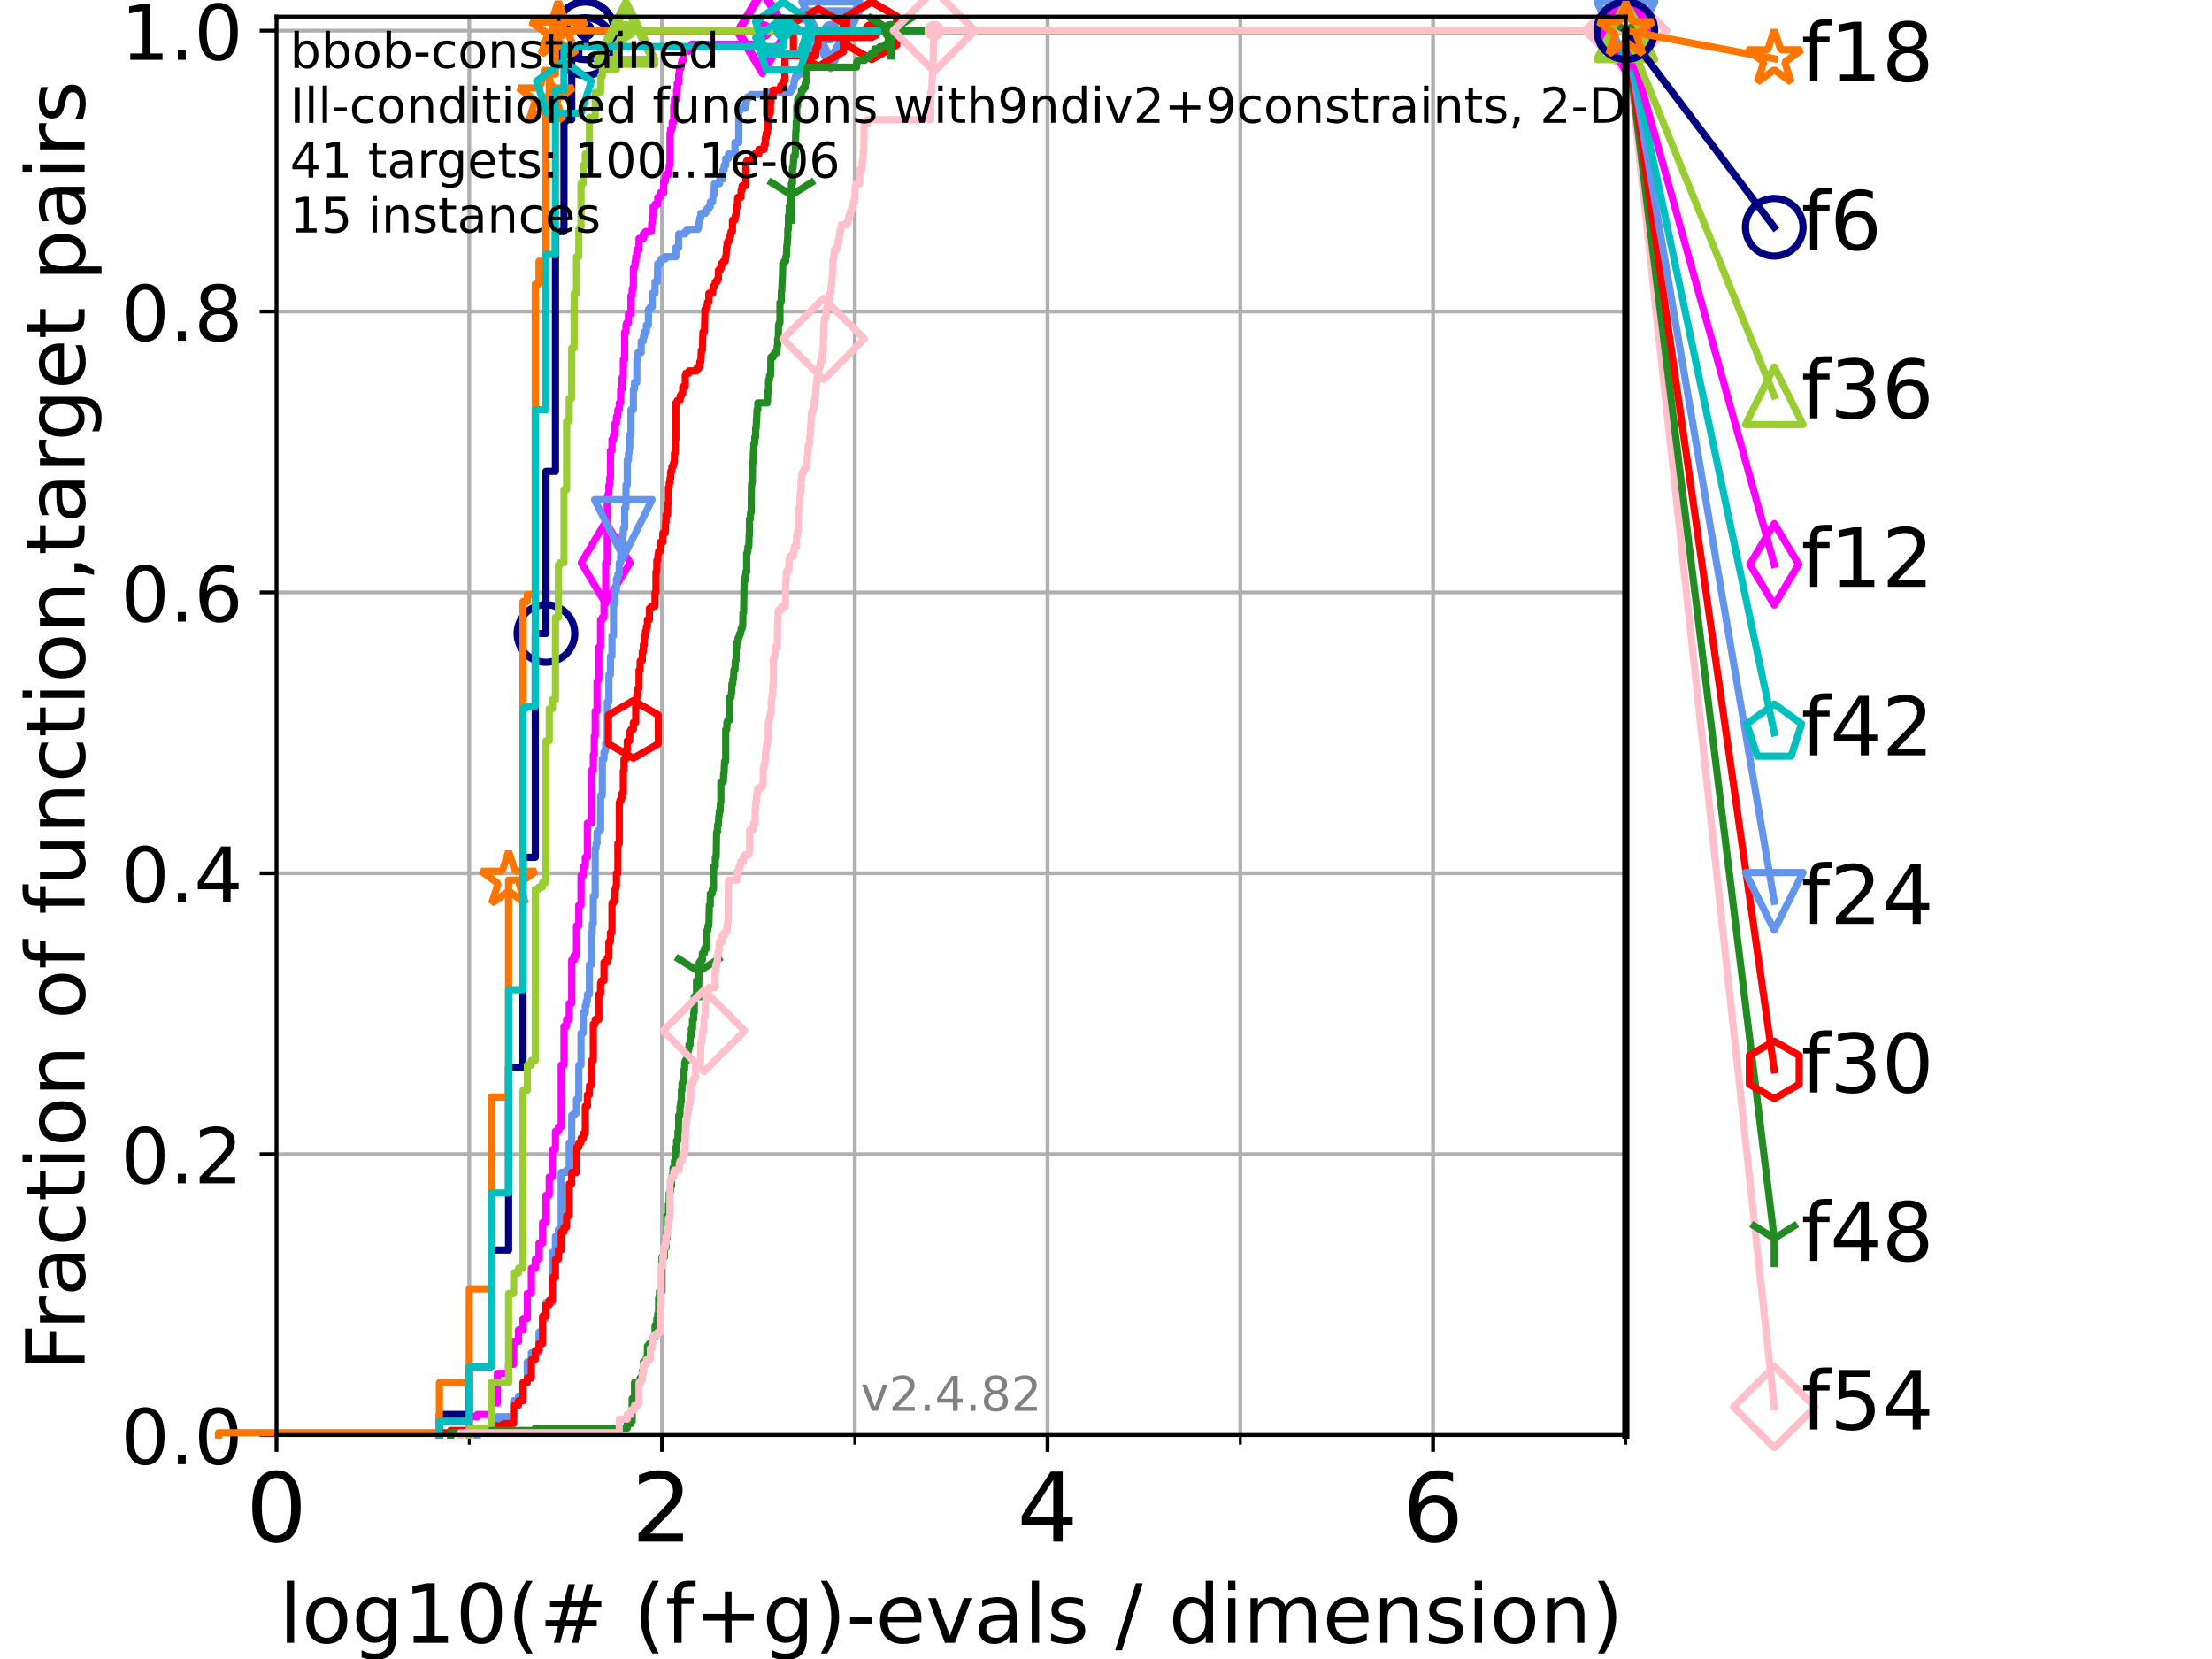 <?xml version="1.0" encoding="utf-8" standalone="no"?>
<!DOCTYPE svg PUBLIC "-//W3C//DTD SVG 1.1//EN"
  "http://www.w3.org/Graphics/SVG/1.1/DTD/svg11.dtd">
<!-- Created with matplotlib (https://matplotlib.org/) -->
<svg height="345.6pt" version="1.1" viewBox="0 0 460.8 345.6" width="460.8pt" xmlns="http://www.w3.org/2000/svg" xmlns:xlink="http://www.w3.org/1999/xlink">
 <defs>
  <style type="text/css">*{stroke-linecap:butt;stroke-linejoin:round;}</style>
 </defs>
 <g id="figure_1">
  <g id="patch_1">
   <path d="M 0 345.6 
L 460.8 345.6 
L 460.8 0 
L 0 0 
z
" style="fill:#ffffff;"/>
  </g>
  <g id="axes_1">
   <g id="patch_2">
    <path d="M 57.6 298.944 
L 338.688 298.944 
L 338.688 3.456 
L 57.6 3.456 
z
" style="fill:#ffffff;"/>
   </g>
   <g id="matplotlib.axis_1">
    <g id="xtick_1">
     <g id="line2d_1">
      <path clip-path="url(#pf7a414ee90)" d="M 57.6 298.944 
L 57.6 3.456 
" style="fill:none;stroke:#b0b0b0;stroke-linecap:square;stroke-width:0.8;"/>
     </g>
     <g id="line2d_2">
      <defs>
       <path d="M 0 0 
L 0 3.5 
" id="m914e8df40d" style="stroke:#000000;stroke-width:0.8;"/>
      </defs>
      <g>
       <use style="stroke:#000000;stroke-width:0.8;" x="57.6" xlink:href="#m914e8df40d" y="298.944"/>
      </g>
     </g>
     <g id="text_1">
      <!-- 0 -->
      <g transform="translate(51.237 321.141)scale(0.2 -0.2)">
       <defs>
        <path d="M 31.781 66.406 
Q 24.172 66.406 20.328 58.906 
Q 16.5 51.422 16.5 36.375 
Q 16.5 21.391 20.328 13.891 
Q 24.172 6.391 31.781 6.391 
Q 39.453 6.391 43.281 13.891 
Q 47.125 21.391 47.125 36.375 
Q 47.125 51.422 43.281 58.906 
Q 39.453 66.406 31.781 66.406 
z
M 31.781 74.219 
Q 44.047 74.219 50.516 64.516 
Q 56.984 54.828 56.984 36.375 
Q 56.984 17.969 50.516 8.266 
Q 44.047 -1.422 31.781 -1.422 
Q 19.531 -1.422 13.062 8.266 
Q 6.594 17.969 6.594 36.375 
Q 6.594 54.828 13.062 64.516 
Q 19.531 74.219 31.781 74.219 
z
" id="DejaVuSans-48"/>
       </defs>
       <use xlink:href="#DejaVuSans-48"/>
      </g>
     </g>
    </g>
    <g id="xtick_2">
     <g id="line2d_3">
      <path clip-path="url(#pf7a414ee90)" d="M 137.911 298.944 
L 137.911 3.456 
" style="fill:none;stroke:#b0b0b0;stroke-linecap:square;stroke-width:0.8;"/>
     </g>
     <g id="line2d_4">
      <g>
       <use style="stroke:#000000;stroke-width:0.8;" x="137.911" xlink:href="#m914e8df40d" y="298.944"/>
      </g>
     </g>
     <g id="text_2">
      <!-- 2 -->
      <g transform="translate(131.548 321.141)scale(0.2 -0.2)">
       <defs>
        <path d="M 19.188 8.297 
L 53.609 8.297 
L 53.609 0 
L 7.328 0 
L 7.328 8.297 
Q 12.938 14.109 22.625 23.891 
Q 32.328 33.688 34.812 36.531 
Q 39.547 41.844 41.422 45.531 
Q 43.312 49.219 43.312 52.781 
Q 43.312 58.594 39.234 62.25 
Q 35.156 65.922 28.609 65.922 
Q 23.969 65.922 18.812 64.312 
Q 13.672 62.703 7.812 59.422 
L 7.812 69.391 
Q 13.766 71.781 18.938 73 
Q 24.125 74.219 28.422 74.219 
Q 39.75 74.219 46.484 68.547 
Q 53.219 62.891 53.219 53.422 
Q 53.219 48.922 51.531 44.891 
Q 49.859 40.875 45.406 35.406 
Q 44.188 33.984 37.641 27.219 
Q 31.109 20.453 19.188 8.297 
z
" id="DejaVuSans-50"/>
       </defs>
       <use xlink:href="#DejaVuSans-50"/>
      </g>
     </g>
    </g>
    <g id="xtick_3">
     <g id="line2d_5">
      <path clip-path="url(#pf7a414ee90)" d="M 218.222 298.944 
L 218.222 3.456 
" style="fill:none;stroke:#b0b0b0;stroke-linecap:square;stroke-width:0.8;"/>
     </g>
     <g id="line2d_6">
      <g>
       <use style="stroke:#000000;stroke-width:0.8;" x="218.222" xlink:href="#m914e8df40d" y="298.944"/>
      </g>
     </g>
     <g id="text_3">
      <!-- 4 -->
      <g transform="translate(211.859 321.141)scale(0.2 -0.2)">
       <defs>
        <path d="M 37.797 64.312 
L 12.891 25.391 
L 37.797 25.391 
z
M 35.203 72.906 
L 47.609 72.906 
L 47.609 25.391 
L 58.016 25.391 
L 58.016 17.188 
L 47.609 17.188 
L 47.609 0 
L 37.797 0 
L 37.797 17.188 
L 4.891 17.188 
L 4.891 26.703 
z
" id="DejaVuSans-52"/>
       </defs>
       <use xlink:href="#DejaVuSans-52"/>
      </g>
     </g>
    </g>
    <g id="xtick_4">
     <g id="line2d_7">
      <path clip-path="url(#pf7a414ee90)" d="M 298.533 298.944 
L 298.533 3.456 
" style="fill:none;stroke:#b0b0b0;stroke-linecap:square;stroke-width:0.8;"/>
     </g>
     <g id="line2d_8">
      <g>
       <use style="stroke:#000000;stroke-width:0.8;" x="298.533" xlink:href="#m914e8df40d" y="298.944"/>
      </g>
     </g>
     <g id="text_4">
      <!-- 6 -->
      <g transform="translate(292.17 321.141)scale(0.2 -0.2)">
       <defs>
        <path d="M 33.016 40.375 
Q 26.375 40.375 22.484 35.828 
Q 18.609 31.297 18.609 23.391 
Q 18.609 15.531 22.484 10.953 
Q 26.375 6.391 33.016 6.391 
Q 39.656 6.391 43.531 10.953 
Q 47.406 15.531 47.406 23.391 
Q 47.406 31.297 43.531 35.828 
Q 39.656 40.375 33.016 40.375 
z
M 52.594 71.297 
L 52.594 62.312 
Q 48.875 64.062 45.094 64.984 
Q 41.312 65.922 37.594 65.922 
Q 27.828 65.922 22.672 59.328 
Q 17.531 52.734 16.797 39.406 
Q 19.672 43.656 24.016 45.922 
Q 28.375 48.188 33.594 48.188 
Q 44.578 48.188 50.953 41.516 
Q 57.328 34.859 57.328 23.391 
Q 57.328 12.156 50.688 5.359 
Q 44.047 -1.422 33.016 -1.422 
Q 20.359 -1.422 13.672 8.266 
Q 6.984 17.969 6.984 36.375 
Q 6.984 53.656 15.188 63.938 
Q 23.391 74.219 37.203 74.219 
Q 40.922 74.219 44.703 73.484 
Q 48.484 72.75 52.594 71.297 
z
" id="DejaVuSans-54"/>
       </defs>
       <use xlink:href="#DejaVuSans-54"/>
      </g>
     </g>
    </g>
    <g id="xtick_5">
     <g id="line2d_9">
      <path clip-path="url(#pf7a414ee90)" d="M 97.755 298.944 
L 97.755 3.456 
" style="fill:none;stroke:#b0b0b0;stroke-linecap:square;stroke-width:0.8;"/>
     </g>
     <g id="line2d_10">
      <defs>
       <path d="M 0 0 
L 0 2 
" id="mba623edc1d" style="stroke:#000000;stroke-width:0.6;"/>
      </defs>
      <g>
       <use style="stroke:#000000;stroke-width:0.6;" x="97.755" xlink:href="#mba623edc1d" y="298.944"/>
      </g>
     </g>
    </g>
    <g id="xtick_6">
     <g id="line2d_11">
      <path clip-path="url(#pf7a414ee90)" d="M 178.066 298.944 
L 178.066 3.456 
" style="fill:none;stroke:#b0b0b0;stroke-linecap:square;stroke-width:0.8;"/>
     </g>
     <g id="line2d_12">
      <g>
       <use style="stroke:#000000;stroke-width:0.6;" x="178.066" xlink:href="#mba623edc1d" y="298.944"/>
      </g>
     </g>
    </g>
    <g id="xtick_7">
     <g id="line2d_13">
      <path clip-path="url(#pf7a414ee90)" d="M 258.377 298.944 
L 258.377 3.456 
" style="fill:none;stroke:#b0b0b0;stroke-linecap:square;stroke-width:0.8;"/>
     </g>
     <g id="line2d_14">
      <g>
       <use style="stroke:#000000;stroke-width:0.6;" x="258.377" xlink:href="#mba623edc1d" y="298.944"/>
      </g>
     </g>
    </g>
    <g id="xtick_8">
     <g id="line2d_15">
      <path clip-path="url(#pf7a414ee90)" d="M 338.688 298.944 
L 338.688 3.456 
" style="fill:none;stroke:#b0b0b0;stroke-linecap:square;stroke-width:0.8;"/>
     </g>
     <g id="line2d_16">
      <g>
       <use style="stroke:#000000;stroke-width:0.6;" x="338.688" xlink:href="#mba623edc1d" y="298.944"/>
      </g>
     </g>
    </g>
    <g id="text_5">
     <!-- log10(# (f+g)-evals / dimension) -->
     <g transform="translate(58.145 342.218)scale(0.17 -0.17)">
      <defs>
       <path d="M 9.422 75.984 
L 18.406 75.984 
L 18.406 0 
L 9.422 0 
z
" id="DejaVuSans-108"/>
       <path d="M 30.609 48.391 
Q 23.391 48.391 19.188 42.75 
Q 14.984 37.109 14.984 27.297 
Q 14.984 17.484 19.156 11.844 
Q 23.344 6.203 30.609 6.203 
Q 37.797 6.203 41.984 11.859 
Q 46.188 17.531 46.188 27.297 
Q 46.188 37.016 41.984 42.703 
Q 37.797 48.391 30.609 48.391 
z
M 30.609 56 
Q 42.328 56 49.016 48.375 
Q 55.719 40.766 55.719 27.297 
Q 55.719 13.875 49.016 6.219 
Q 42.328 -1.422 30.609 -1.422 
Q 18.844 -1.422 12.172 6.219 
Q 5.516 13.875 5.516 27.297 
Q 5.516 40.766 12.172 48.375 
Q 18.844 56 30.609 56 
z
" id="DejaVuSans-111"/>
       <path d="M 45.406 27.984 
Q 45.406 37.75 41.375 43.109 
Q 37.359 48.484 30.078 48.484 
Q 22.859 48.484 18.828 43.109 
Q 14.797 37.75 14.797 27.984 
Q 14.797 18.266 18.828 12.891 
Q 22.859 7.516 30.078 7.516 
Q 37.359 7.516 41.375 12.891 
Q 45.406 18.266 45.406 27.984 
z
M 54.391 6.781 
Q 54.391 -7.172 48.188 -13.984 
Q 42 -20.797 29.203 -20.797 
Q 24.469 -20.797 20.266 -20.094 
Q 16.062 -19.391 12.109 -17.922 
L 12.109 -9.188 
Q 16.062 -11.328 19.922 -12.344 
Q 23.781 -13.375 27.781 -13.375 
Q 36.625 -13.375 41.016 -8.766 
Q 45.406 -4.156 45.406 5.172 
L 45.406 9.625 
Q 42.625 4.781 38.281 2.391 
Q 33.938 0 27.875 0 
Q 17.828 0 11.672 7.656 
Q 5.516 15.328 5.516 27.984 
Q 5.516 40.672 11.672 48.328 
Q 17.828 56 27.875 56 
Q 33.938 56 38.281 53.609 
Q 42.625 51.219 45.406 46.391 
L 45.406 54.688 
L 54.391 54.688 
z
" id="DejaVuSans-103"/>
       <path d="M 12.406 8.297 
L 28.516 8.297 
L 28.516 63.922 
L 10.984 60.406 
L 10.984 69.391 
L 28.422 72.906 
L 38.281 72.906 
L 38.281 8.297 
L 54.391 8.297 
L 54.391 0 
L 12.406 0 
z
" id="DejaVuSans-49"/>
       <path d="M 31 75.875 
Q 24.469 64.656 21.281 53.656 
Q 18.109 42.672 18.109 31.391 
Q 18.109 20.125 21.312 9.062 
Q 24.516 -2 31 -13.188 
L 23.188 -13.188 
Q 15.875 -1.703 12.234 9.375 
Q 8.594 20.453 8.594 31.391 
Q 8.594 42.281 12.203 53.312 
Q 15.828 64.359 23.188 75.875 
z
" id="DejaVuSans-40"/>
       <path d="M 51.125 44 
L 36.922 44 
L 32.812 27.688 
L 47.125 27.688 
z
M 43.797 71.781 
L 38.719 51.516 
L 52.984 51.516 
L 58.109 71.781 
L 65.922 71.781 
L 60.891 51.516 
L 76.125 51.516 
L 76.125 44 
L 58.984 44 
L 54.984 27.688 
L 70.516 27.688 
L 70.516 20.219 
L 53.078 20.219 
L 48 0 
L 40.188 0 
L 45.219 20.219 
L 30.906 20.219 
L 25.875 0 
L 18.016 0 
L 23.094 20.219 
L 7.719 20.219 
L 7.719 27.688 
L 24.906 27.688 
L 29 44 
L 13.281 44 
L 13.281 51.516 
L 30.906 51.516 
L 35.891 71.781 
z
" id="DejaVuSans-35"/>
       <path id="DejaVuSans-32"/>
       <path d="M 37.109 75.984 
L 37.109 68.5 
L 28.516 68.5 
Q 23.688 68.5 21.797 66.547 
Q 19.922 64.594 19.922 59.516 
L 19.922 54.688 
L 34.719 54.688 
L 34.719 47.703 
L 19.922 47.703 
L 19.922 0 
L 10.891 0 
L 10.891 47.703 
L 2.297 47.703 
L 2.297 54.688 
L 10.891 54.688 
L 10.891 58.5 
Q 10.891 67.625 15.141 71.797 
Q 19.391 75.984 28.609 75.984 
z
" id="DejaVuSans-102"/>
       <path d="M 46 62.703 
L 46 35.5 
L 73.188 35.5 
L 73.188 27.203 
L 46 27.203 
L 46 0 
L 37.797 0 
L 37.797 27.203 
L 10.594 27.203 
L 10.594 35.5 
L 37.797 35.5 
L 37.797 62.703 
z
" id="DejaVuSans-43"/>
       <path d="M 8.016 75.875 
L 15.828 75.875 
Q 23.141 64.359 26.781 53.312 
Q 30.422 42.281 30.422 31.391 
Q 30.422 20.453 26.781 9.375 
Q 23.141 -1.703 15.828 -13.188 
L 8.016 -13.188 
Q 14.5 -2 17.703 9.062 
Q 20.906 20.125 20.906 31.391 
Q 20.906 42.672 17.703 53.656 
Q 14.5 64.656 8.016 75.875 
z
" id="DejaVuSans-41"/>
       <path d="M 4.891 31.391 
L 31.203 31.391 
L 31.203 23.391 
L 4.891 23.391 
z
" id="DejaVuSans-45"/>
       <path d="M 56.203 29.594 
L 56.203 25.203 
L 14.891 25.203 
Q 15.484 15.922 20.484 11.062 
Q 25.484 6.203 34.422 6.203 
Q 39.594 6.203 44.453 7.469 
Q 49.312 8.734 54.109 11.281 
L 54.109 2.781 
Q 49.266 0.734 44.188 -0.344 
Q 39.109 -1.422 33.891 -1.422 
Q 20.797 -1.422 13.156 6.188 
Q 5.516 13.812 5.516 26.812 
Q 5.516 40.234 12.766 48.109 
Q 20.016 56 32.328 56 
Q 43.359 56 49.781 48.891 
Q 56.203 41.797 56.203 29.594 
z
M 47.219 32.234 
Q 47.125 39.594 43.094 43.984 
Q 39.062 48.391 32.422 48.391 
Q 24.906 48.391 20.391 44.141 
Q 15.875 39.891 15.188 32.172 
z
" id="DejaVuSans-101"/>
       <path d="M 2.984 54.688 
L 12.5 54.688 
L 29.594 8.797 
L 46.688 54.688 
L 56.203 54.688 
L 35.688 0 
L 23.484 0 
z
" id="DejaVuSans-118"/>
       <path d="M 34.281 27.484 
Q 23.391 27.484 19.188 25 
Q 14.984 22.516 14.984 16.5 
Q 14.984 11.719 18.141 8.906 
Q 21.297 6.109 26.703 6.109 
Q 34.188 6.109 38.703 11.406 
Q 43.219 16.703 43.219 25.484 
L 43.219 27.484 
z
M 52.203 31.203 
L 52.203 0 
L 43.219 0 
L 43.219 8.297 
Q 40.141 3.328 35.547 0.953 
Q 30.953 -1.422 24.312 -1.422 
Q 15.922 -1.422 10.953 3.297 
Q 6 8.016 6 15.922 
Q 6 25.141 12.172 29.828 
Q 18.359 34.516 30.609 34.516 
L 43.219 34.516 
L 43.219 35.406 
Q 43.219 41.609 39.141 45 
Q 35.062 48.391 27.688 48.391 
Q 23 48.391 18.547 47.266 
Q 14.109 46.141 10.016 43.891 
L 10.016 52.203 
Q 14.938 54.109 19.578 55.047 
Q 24.219 56 28.609 56 
Q 40.484 56 46.344 49.844 
Q 52.203 43.703 52.203 31.203 
z
" id="DejaVuSans-97"/>
       <path d="M 44.281 53.078 
L 44.281 44.578 
Q 40.484 46.531 36.375 47.5 
Q 32.281 48.484 27.875 48.484 
Q 21.188 48.484 17.844 46.438 
Q 14.5 44.391 14.5 40.281 
Q 14.5 37.156 16.891 35.375 
Q 19.281 33.594 26.516 31.984 
L 29.594 31.297 
Q 39.156 29.25 43.188 25.516 
Q 47.219 21.781 47.219 15.094 
Q 47.219 7.469 41.188 3.016 
Q 35.156 -1.422 24.609 -1.422 
Q 20.219 -1.422 15.453 -0.562 
Q 10.688 0.297 5.422 2 
L 5.422 11.281 
Q 10.406 8.688 15.234 7.391 
Q 20.062 6.109 24.812 6.109 
Q 31.156 6.109 34.562 8.281 
Q 37.984 10.453 37.984 14.406 
Q 37.984 18.062 35.516 20.016 
Q 33.062 21.969 24.703 23.781 
L 21.578 24.516 
Q 13.234 26.266 9.516 29.906 
Q 5.812 33.547 5.812 39.891 
Q 5.812 47.609 11.281 51.797 
Q 16.75 56 26.812 56 
Q 31.781 56 36.172 55.266 
Q 40.578 54.547 44.281 53.078 
z
" id="DejaVuSans-115"/>
       <path d="M 25.391 72.906 
L 33.688 72.906 
L 8.297 -9.281 
L 0 -9.281 
z
" id="DejaVuSans-47"/>
       <path d="M 45.406 46.391 
L 45.406 75.984 
L 54.391 75.984 
L 54.391 0 
L 45.406 0 
L 45.406 8.203 
Q 42.578 3.328 38.25 0.953 
Q 33.938 -1.422 27.875 -1.422 
Q 17.969 -1.422 11.734 6.484 
Q 5.516 14.406 5.516 27.297 
Q 5.516 40.188 11.734 48.094 
Q 17.969 56 27.875 56 
Q 33.938 56 38.25 53.625 
Q 42.578 51.266 45.406 46.391 
z
M 14.797 27.297 
Q 14.797 17.391 18.875 11.75 
Q 22.953 6.109 30.078 6.109 
Q 37.203 6.109 41.297 11.75 
Q 45.406 17.391 45.406 27.297 
Q 45.406 37.203 41.297 42.844 
Q 37.203 48.484 30.078 48.484 
Q 22.953 48.484 18.875 42.844 
Q 14.797 37.203 14.797 27.297 
z
" id="DejaVuSans-100"/>
       <path d="M 9.422 54.688 
L 18.406 54.688 
L 18.406 0 
L 9.422 0 
z
M 9.422 75.984 
L 18.406 75.984 
L 18.406 64.594 
L 9.422 64.594 
z
" id="DejaVuSans-105"/>
       <path d="M 52 44.188 
Q 55.375 50.25 60.062 53.125 
Q 64.75 56 71.094 56 
Q 79.641 56 84.281 50.016 
Q 88.922 44.047 88.922 33.016 
L 88.922 0 
L 79.891 0 
L 79.891 32.719 
Q 79.891 40.578 77.094 44.375 
Q 74.312 48.188 68.609 48.188 
Q 61.625 48.188 57.562 43.547 
Q 53.516 38.922 53.516 30.906 
L 53.516 0 
L 44.484 0 
L 44.484 32.719 
Q 44.484 40.625 41.703 44.406 
Q 38.922 48.188 33.109 48.188 
Q 26.219 48.188 22.156 43.531 
Q 18.109 38.875 18.109 30.906 
L 18.109 0 
L 9.078 0 
L 9.078 54.688 
L 18.109 54.688 
L 18.109 46.188 
Q 21.188 51.219 25.484 53.609 
Q 29.781 56 35.688 56 
Q 41.656 56 45.828 52.969 
Q 50 49.953 52 44.188 
z
" id="DejaVuSans-109"/>
       <path d="M 54.891 33.016 
L 54.891 0 
L 45.906 0 
L 45.906 32.719 
Q 45.906 40.484 42.875 44.328 
Q 39.844 48.188 33.797 48.188 
Q 26.516 48.188 22.312 43.547 
Q 18.109 38.922 18.109 30.906 
L 18.109 0 
L 9.078 0 
L 9.078 54.688 
L 18.109 54.688 
L 18.109 46.188 
Q 21.344 51.125 25.703 53.562 
Q 30.078 56 35.797 56 
Q 45.219 56 50.047 50.172 
Q 54.891 44.344 54.891 33.016 
z
" id="DejaVuSans-110"/>
      </defs>
      <use xlink:href="#DejaVuSans-108"/>
      <use x="27.783" xlink:href="#DejaVuSans-111"/>
      <use x="88.965" xlink:href="#DejaVuSans-103"/>
      <use x="152.441" xlink:href="#DejaVuSans-49"/>
      <use x="216.064" xlink:href="#DejaVuSans-48"/>
      <use x="279.688" xlink:href="#DejaVuSans-40"/>
      <use x="318.701" xlink:href="#DejaVuSans-35"/>
      <use x="402.49" xlink:href="#DejaVuSans-32"/>
      <use x="434.277" xlink:href="#DejaVuSans-40"/>
      <use x="473.291" xlink:href="#DejaVuSans-102"/>
      <use x="508.496" xlink:href="#DejaVuSans-43"/>
      <use x="592.285" xlink:href="#DejaVuSans-103"/>
      <use x="655.762" xlink:href="#DejaVuSans-41"/>
      <use x="694.775" xlink:href="#DejaVuSans-45"/>
      <use x="730.859" xlink:href="#DejaVuSans-101"/>
      <use x="792.383" xlink:href="#DejaVuSans-118"/>
      <use x="851.562" xlink:href="#DejaVuSans-97"/>
      <use x="912.842" xlink:href="#DejaVuSans-108"/>
      <use x="940.625" xlink:href="#DejaVuSans-115"/>
      <use x="992.725" xlink:href="#DejaVuSans-32"/>
      <use x="1024.512" xlink:href="#DejaVuSans-47"/>
      <use x="1058.203" xlink:href="#DejaVuSans-32"/>
      <use x="1089.99" xlink:href="#DejaVuSans-100"/>
      <use x="1153.467" xlink:href="#DejaVuSans-105"/>
      <use x="1181.25" xlink:href="#DejaVuSans-109"/>
      <use x="1278.662" xlink:href="#DejaVuSans-101"/>
      <use x="1340.186" xlink:href="#DejaVuSans-110"/>
      <use x="1403.564" xlink:href="#DejaVuSans-115"/>
      <use x="1455.664" xlink:href="#DejaVuSans-105"/>
      <use x="1483.447" xlink:href="#DejaVuSans-111"/>
      <use x="1544.629" xlink:href="#DejaVuSans-110"/>
      <use x="1608.008" xlink:href="#DejaVuSans-41"/>
     </g>
    </g>
   </g>
   <g id="matplotlib.axis_2">
    <g id="ytick_1">
     <g id="line2d_17">
      <path clip-path="url(#pf7a414ee90)" d="M 57.6 298.944 
L 338.688 298.944 
" style="fill:none;stroke:#b0b0b0;stroke-linecap:square;stroke-width:0.8;"/>
     </g>
     <g id="line2d_18">
      <defs>
       <path d="M 0 0 
L -3.5 0 
" id="mecd9ba94de" style="stroke:#000000;stroke-width:0.8;"/>
      </defs>
      <g>
       <use style="stroke:#000000;stroke-width:0.8;" x="57.6" xlink:href="#mecd9ba94de" y="298.944"/>
      </g>
     </g>
     <g id="text_6">
      <!-- 0.0 -->
      <g transform="translate(25.155 305.023)scale(0.16 -0.16)">
       <defs>
        <path d="M 10.688 12.406 
L 21 12.406 
L 21 0 
L 10.688 0 
z
" id="DejaVuSans-46"/>
       </defs>
       <use xlink:href="#DejaVuSans-48"/>
       <use x="63.623" xlink:href="#DejaVuSans-46"/>
       <use x="95.41" xlink:href="#DejaVuSans-48"/>
      </g>
     </g>
    </g>
    <g id="ytick_2">
     <g id="line2d_19">
      <path clip-path="url(#pf7a414ee90)" d="M 57.6 240.432 
L 338.688 240.432 
" style="fill:none;stroke:#b0b0b0;stroke-linecap:square;stroke-width:0.8;"/>
     </g>
     <g id="line2d_20">
      <g>
       <use style="stroke:#000000;stroke-width:0.8;" x="57.6" xlink:href="#mecd9ba94de" y="240.432"/>
      </g>
     </g>
     <g id="text_7">
      <!-- 0.2 -->
      <g transform="translate(25.155 246.51)scale(0.16 -0.16)">
       <use xlink:href="#DejaVuSans-48"/>
       <use x="63.623" xlink:href="#DejaVuSans-46"/>
       <use x="95.41" xlink:href="#DejaVuSans-50"/>
      </g>
     </g>
    </g>
    <g id="ytick_3">
     <g id="line2d_21">
      <path clip-path="url(#pf7a414ee90)" d="M 57.6 181.919 
L 338.688 181.919 
" style="fill:none;stroke:#b0b0b0;stroke-linecap:square;stroke-width:0.8;"/>
     </g>
     <g id="line2d_22">
      <g>
       <use style="stroke:#000000;stroke-width:0.8;" x="57.6" xlink:href="#mecd9ba94de" y="181.919"/>
      </g>
     </g>
     <g id="text_8">
      <!-- 0.4 -->
      <g transform="translate(25.155 187.998)scale(0.16 -0.16)">
       <use xlink:href="#DejaVuSans-48"/>
       <use x="63.623" xlink:href="#DejaVuSans-46"/>
       <use x="95.41" xlink:href="#DejaVuSans-52"/>
      </g>
     </g>
    </g>
    <g id="ytick_4">
     <g id="line2d_23">
      <path clip-path="url(#pf7a414ee90)" d="M 57.6 123.407 
L 338.688 123.407 
" style="fill:none;stroke:#b0b0b0;stroke-linecap:square;stroke-width:0.8;"/>
     </g>
     <g id="line2d_24">
      <g>
       <use style="stroke:#000000;stroke-width:0.8;" x="57.6" xlink:href="#mecd9ba94de" y="123.407"/>
      </g>
     </g>
     <g id="text_9">
      <!-- 0.6 -->
      <g transform="translate(25.155 129.485)scale(0.16 -0.16)">
       <use xlink:href="#DejaVuSans-48"/>
       <use x="63.623" xlink:href="#DejaVuSans-46"/>
       <use x="95.41" xlink:href="#DejaVuSans-54"/>
      </g>
     </g>
    </g>
    <g id="ytick_5">
     <g id="line2d_25">
      <path clip-path="url(#pf7a414ee90)" d="M 57.6 64.894 
L 338.688 64.894 
" style="fill:none;stroke:#b0b0b0;stroke-linecap:square;stroke-width:0.8;"/>
     </g>
     <g id="line2d_26">
      <g>
       <use style="stroke:#000000;stroke-width:0.8;" x="57.6" xlink:href="#mecd9ba94de" y="64.894"/>
      </g>
     </g>
     <g id="text_10">
      <!-- 0.8 -->
      <g transform="translate(25.155 70.973)scale(0.16 -0.16)">
       <defs>
        <path d="M 31.781 34.625 
Q 24.75 34.625 20.719 30.859 
Q 16.703 27.094 16.703 20.516 
Q 16.703 13.922 20.719 10.156 
Q 24.75 6.391 31.781 6.391 
Q 38.812 6.391 42.859 10.172 
Q 46.922 13.969 46.922 20.516 
Q 46.922 27.094 42.891 30.859 
Q 38.875 34.625 31.781 34.625 
z
M 21.922 38.812 
Q 15.578 40.375 12.031 44.719 
Q 8.5 49.078 8.5 55.328 
Q 8.5 64.062 14.719 69.141 
Q 20.953 74.219 31.781 74.219 
Q 42.672 74.219 48.875 69.141 
Q 55.078 64.062 55.078 55.328 
Q 55.078 49.078 51.531 44.719 
Q 48 40.375 41.703 38.812 
Q 48.828 37.156 52.797 32.312 
Q 56.781 27.484 56.781 20.516 
Q 56.781 9.906 50.312 4.234 
Q 43.844 -1.422 31.781 -1.422 
Q 19.734 -1.422 13.25 4.234 
Q 6.781 9.906 6.781 20.516 
Q 6.781 27.484 10.781 32.312 
Q 14.797 37.156 21.922 38.812 
z
M 18.312 54.391 
Q 18.312 48.734 21.844 45.562 
Q 25.391 42.391 31.781 42.391 
Q 38.141 42.391 41.719 45.562 
Q 45.312 48.734 45.312 54.391 
Q 45.312 60.062 41.719 63.234 
Q 38.141 66.406 31.781 66.406 
Q 25.391 66.406 21.844 63.234 
Q 18.312 60.062 18.312 54.391 
z
" id="DejaVuSans-56"/>
       </defs>
       <use xlink:href="#DejaVuSans-48"/>
       <use x="63.623" xlink:href="#DejaVuSans-46"/>
       <use x="95.41" xlink:href="#DejaVuSans-56"/>
      </g>
     </g>
    </g>
    <g id="ytick_6">
     <g id="line2d_27">
      <path clip-path="url(#pf7a414ee90)" d="M 57.6 6.382 
L 338.688 6.382 
" style="fill:none;stroke:#b0b0b0;stroke-linecap:square;stroke-width:0.8;"/>
     </g>
     <g id="line2d_28">
      <g>
       <use style="stroke:#000000;stroke-width:0.8;" x="57.6" xlink:href="#mecd9ba94de" y="6.382"/>
      </g>
     </g>
     <g id="text_11">
      <!-- 1.0 -->
      <g transform="translate(25.155 12.46)scale(0.16 -0.16)">
       <use xlink:href="#DejaVuSans-49"/>
       <use x="63.623" xlink:href="#DejaVuSans-46"/>
       <use x="95.41" xlink:href="#DejaVuSans-48"/>
      </g>
     </g>
    </g>
    <g id="text_12">
     <!-- Fraction of function,target pairs -->
     <g transform="translate(17.62 285.585)rotate(-90)scale(0.17 -0.17)">
      <defs>
       <path d="M 9.812 72.906 
L 51.703 72.906 
L 51.703 64.594 
L 19.672 64.594 
L 19.672 43.109 
L 48.578 43.109 
L 48.578 34.812 
L 19.672 34.812 
L 19.672 0 
L 9.812 0 
z
" id="DejaVuSans-70"/>
       <path d="M 41.109 46.297 
Q 39.594 47.172 37.812 47.578 
Q 36.031 48 33.891 48 
Q 26.266 48 22.188 43.047 
Q 18.109 38.094 18.109 28.812 
L 18.109 0 
L 9.078 0 
L 9.078 54.688 
L 18.109 54.688 
L 18.109 46.188 
Q 20.953 51.172 25.484 53.578 
Q 30.031 56 36.531 56 
Q 37.453 56 38.578 55.875 
Q 39.703 55.766 41.062 55.516 
z
" id="DejaVuSans-114"/>
       <path d="M 48.781 52.594 
L 48.781 44.188 
Q 44.969 46.297 41.141 47.344 
Q 37.312 48.391 33.406 48.391 
Q 24.656 48.391 19.812 42.844 
Q 14.984 37.312 14.984 27.297 
Q 14.984 17.281 19.812 11.734 
Q 24.656 6.203 33.406 6.203 
Q 37.312 6.203 41.141 7.25 
Q 44.969 8.297 48.781 10.406 
L 48.781 2.094 
Q 45.016 0.344 40.984 -0.531 
Q 36.969 -1.422 32.422 -1.422 
Q 20.062 -1.422 12.781 6.344 
Q 5.516 14.109 5.516 27.297 
Q 5.516 40.672 12.859 48.328 
Q 20.219 56 33.016 56 
Q 37.156 56 41.109 55.141 
Q 45.062 54.297 48.781 52.594 
z
" id="DejaVuSans-99"/>
       <path d="M 18.312 70.219 
L 18.312 54.688 
L 36.812 54.688 
L 36.812 47.703 
L 18.312 47.703 
L 18.312 18.016 
Q 18.312 11.328 20.141 9.422 
Q 21.969 7.516 27.594 7.516 
L 36.812 7.516 
L 36.812 0 
L 27.594 0 
Q 17.188 0 13.234 3.875 
Q 9.281 7.766 9.281 18.016 
L 9.281 47.703 
L 2.688 47.703 
L 2.688 54.688 
L 9.281 54.688 
L 9.281 70.219 
z
" id="DejaVuSans-116"/>
       <path d="M 8.5 21.578 
L 8.5 54.688 
L 17.484 54.688 
L 17.484 21.922 
Q 17.484 14.156 20.5 10.266 
Q 23.531 6.391 29.594 6.391 
Q 36.859 6.391 41.078 11.031 
Q 45.312 15.672 45.312 23.688 
L 45.312 54.688 
L 54.297 54.688 
L 54.297 0 
L 45.312 0 
L 45.312 8.406 
Q 42.047 3.422 37.719 1 
Q 33.406 -1.422 27.688 -1.422 
Q 18.266 -1.422 13.375 4.438 
Q 8.5 10.297 8.5 21.578 
z
M 31.109 56 
z
" id="DejaVuSans-117"/>
       <path d="M 11.719 12.406 
L 22.016 12.406 
L 22.016 4 
L 14.016 -11.625 
L 7.719 -11.625 
L 11.719 4 
z
" id="DejaVuSans-44"/>
       <path d="M 18.109 8.203 
L 18.109 -20.797 
L 9.078 -20.797 
L 9.078 54.688 
L 18.109 54.688 
L 18.109 46.391 
Q 20.953 51.266 25.266 53.625 
Q 29.594 56 35.594 56 
Q 45.562 56 51.781 48.094 
Q 58.016 40.188 58.016 27.297 
Q 58.016 14.406 51.781 6.484 
Q 45.562 -1.422 35.594 -1.422 
Q 29.594 -1.422 25.266 0.953 
Q 20.953 3.328 18.109 8.203 
z
M 48.688 27.297 
Q 48.688 37.203 44.609 42.844 
Q 40.531 48.484 33.406 48.484 
Q 26.266 48.484 22.188 42.844 
Q 18.109 37.203 18.109 27.297 
Q 18.109 17.391 22.188 11.75 
Q 26.266 6.109 33.406 6.109 
Q 40.531 6.109 44.609 11.75 
Q 48.688 17.391 48.688 27.297 
z
" id="DejaVuSans-112"/>
      </defs>
      <use xlink:href="#DejaVuSans-70"/>
      <use x="50.27" xlink:href="#DejaVuSans-114"/>
      <use x="91.383" xlink:href="#DejaVuSans-97"/>
      <use x="152.662" xlink:href="#DejaVuSans-99"/>
      <use x="207.643" xlink:href="#DejaVuSans-116"/>
      <use x="246.852" xlink:href="#DejaVuSans-105"/>
      <use x="274.635" xlink:href="#DejaVuSans-111"/>
      <use x="335.816" xlink:href="#DejaVuSans-110"/>
      <use x="399.195" xlink:href="#DejaVuSans-32"/>
      <use x="430.982" xlink:href="#DejaVuSans-111"/>
      <use x="492.164" xlink:href="#DejaVuSans-102"/>
      <use x="527.369" xlink:href="#DejaVuSans-32"/>
      <use x="559.156" xlink:href="#DejaVuSans-102"/>
      <use x="594.361" xlink:href="#DejaVuSans-117"/>
      <use x="657.74" xlink:href="#DejaVuSans-110"/>
      <use x="721.119" xlink:href="#DejaVuSans-99"/>
      <use x="776.1" xlink:href="#DejaVuSans-116"/>
      <use x="815.309" xlink:href="#DejaVuSans-105"/>
      <use x="843.092" xlink:href="#DejaVuSans-111"/>
      <use x="904.273" xlink:href="#DejaVuSans-110"/>
      <use x="967.652" xlink:href="#DejaVuSans-44"/>
      <use x="999.439" xlink:href="#DejaVuSans-116"/>
      <use x="1038.648" xlink:href="#DejaVuSans-97"/>
      <use x="1099.928" xlink:href="#DejaVuSans-114"/>
      <use x="1139.291" xlink:href="#DejaVuSans-103"/>
      <use x="1202.768" xlink:href="#DejaVuSans-101"/>
      <use x="1264.291" xlink:href="#DejaVuSans-116"/>
      <use x="1303.5" xlink:href="#DejaVuSans-32"/>
      <use x="1335.287" xlink:href="#DejaVuSans-112"/>
      <use x="1398.764" xlink:href="#DejaVuSans-97"/>
      <use x="1460.043" xlink:href="#DejaVuSans-105"/>
      <use x="1487.826" xlink:href="#DejaVuSans-114"/>
      <use x="1528.939" xlink:href="#DejaVuSans-115"/>
     </g>
    </g>
   </g>
   <g id="line2d_29">
    <defs>
     <path d="M 0 1.5 
C 0.398 1.5 0.779 1.342 1.061 1.061 
C 1.342 0.779 1.5 0.398 1.5 0 
C 1.5 -0.398 1.342 -0.779 1.061 -1.061 
C 0.779 -1.342 0.398 -1.5 0 -1.5 
C -0.398 -1.5 -0.779 -1.342 -1.061 -1.061 
C -1.342 -0.779 -1.5 -0.398 -1.5 0 
C -1.5 0.398 -1.342 0.779 -1.061 1.061 
C -0.779 1.342 -0.398 1.5 0 1.5 
z
" id="m2bae650601" style="stroke:#000080;"/>
    </defs>
    <g>
     <use style="fill:#000080;stroke:#000080;" x="121.931" xlink:href="#m2bae650601" y="6.382"/>
     <use style="fill:#000080;stroke:#000080;" x="121.931" xlink:href="#m2bae650601" y="6.382"/>
    </g>
   </g>
   <g id="line2d_30">
    <path d="M 91.535 298.944 
L 91.535 294.663 
L 97.755 294.663 
L 97.755 284.673 
L 102.331 284.673 
L 102.331 260.411 
L 105.952 260.411 
L 105.952 222.355 
L 108.949 222.355 
L 108.949 178.589 
L 111.506 178.589 
L 111.506 131.969 
L 113.735 131.969 
L 113.735 98.194 
L 115.711 98.194 
L 115.711 48.244 
L 117.486 48.244 
L 117.486 25.41 
L 117.765 25.41 
L 117.765 24.934 
L 119.097 24.934 
L 119.097 11.614 
L 120.572 11.614 
L 120.572 9.712 
L 121.931 9.712 
L 121.931 6.382 
L 338.688 6.382 
" style="fill:none;stroke:#000080;stroke-linecap:square;stroke-width:1.5;"/>
   </g>
   <g id="line2d_31">
    <defs>
     <path d="M 0 6 
C 1.591 6 3.117 5.368 4.243 4.243 
C 5.368 3.117 6 1.591 6 0 
C 6 -1.591 5.368 -3.117 4.243 -4.243 
C 3.117 -5.368 1.591 -6 0 -6 
C -1.591 -6 -3.117 -5.368 -4.243 -4.243 
C -5.368 -3.117 -6 -1.591 -6 0 
C -6 1.591 -5.368 3.117 -4.243 4.243 
C -3.117 5.368 -1.591 6 0 6 
z
" id="m5f24c84aa0" style="stroke:#000080;stroke-width:1.5;"/>
    </defs>
    <g>
     <use style="fill-opacity:0;stroke:#000080;stroke-width:1.5;" x="113.735" xlink:href="#m5f24c84aa0" y="131.969"/>
     <use style="fill-opacity:0;stroke:#000080;stroke-width:1.5;" x="121.931" xlink:href="#m5f24c84aa0" y="9.712"/>
     <use style="fill-opacity:0;stroke:#000080;stroke-width:1.5;" x="121.931" xlink:href="#m5f24c84aa0" y="6.382"/>
     <use style="fill-opacity:0;stroke:#000080;stroke-width:1.5;" x="121.931" xlink:href="#m5f24c84aa0" y="6.382"/>
     <use style="fill-opacity:0;stroke:#000080;stroke-width:1.5;" x="338.688" xlink:href="#m5f24c84aa0" y="6.382"/>
    </g>
   </g>
   <g id="line2d_32">
    <path style="fill:none;stroke:#000080;stroke-linecap:square;stroke-width:1.5;"/>
    <g/>
   </g>
   <g id="line2d_33">
    <defs>
     <path d="M 0 1.5 
C 0.398 1.5 0.779 1.342 1.061 1.061 
C 1.342 0.779 1.5 0.398 1.5 0 
C 1.5 -0.398 1.342 -0.779 1.061 -1.061 
C 0.779 -1.342 0.398 -1.5 0 -1.5 
C -0.398 -1.5 -0.779 -1.342 -1.061 -1.061 
C -1.342 -0.779 -1.5 -0.398 -1.5 0 
C -1.5 0.398 -1.342 0.779 -1.061 1.061 
C -0.779 1.342 -0.398 1.5 0 1.5 
z
" id="m34fec93996" style="stroke:#ff00ff;"/>
    </defs>
    <g>
     <use style="fill:#ff00ff;stroke:#ff00ff;" x="158.837" xlink:href="#m34fec93996" y="6.382"/>
     <use style="fill:#ff00ff;stroke:#ff00ff;" x="158.837" xlink:href="#m34fec93996" y="6.382"/>
    </g>
   </g>
   <g id="line2d_34">
    <path d="M 93.864 298.944 
L 93.864 298.468 
L 97.755 298.468 
L 97.755 295.138 
L 99.418 295.138 
L 99.418 294.663 
L 102.331 294.663 
L 102.331 292.284 
L 103.623 292.284 
L 103.623 286.1 
L 105.952 286.1 
L 105.952 284.197 
L 107.009 284.197 
L 107.009 279.44 
L 108.006 279.44 
L 108.006 277.061 
L 108.949 277.061 
L 108.949 274.683 
L 109.843 274.683 
L 109.843 269.45 
L 110.694 269.45 
L 110.694 264.217 
L 111.506 264.217 
L 111.506 262.314 
L 112.281 262.314 
L 112.281 258.984 
L 113.023 258.984 
L 113.023 254.703 
L 113.735 254.703 
L 113.735 248.994 
L 114.419 248.994 
L 114.419 245.189 
L 115.077 245.189 
L 115.077 239.48 
L 115.711 239.48 
L 115.711 235.674 
L 116.323 235.674 
L 116.323 234.723 
L 116.914 234.723 
L 116.914 221.879 
L 117.486 221.879 
L 117.486 213.792 
L 118.04 213.792 
L 118.04 212.365 
L 118.577 212.365 
L 118.577 209.035 
L 119.097 209.035 
L 119.097 199.996 
L 119.603 199.996 
L 119.603 199.045 
L 120.094 199.045 
L 120.094 192.86 
L 120.572 192.86 
L 120.572 188.579 
L 121.037 188.579 
L 121.037 182.395 
L 121.49 182.395 
L 121.49 180.492 
L 121.931 180.492 
L 121.931 178.589 
L 122.362 178.589 
L 122.362 171.453 
L 123.193 171.453 
L 123.193 160.512 
L 123.594 160.512 
L 123.594 157.182 
L 123.791 157.182 
L 123.791 153.376 
L 123.985 153.376 
L 123.985 148.144 
L 124.369 148.144 
L 124.369 141.959 
L 124.557 141.959 
L 124.557 141.484 
L 124.744 141.484 
L 124.744 134.824 
L 125.111 134.824 
L 125.111 129.115 
L 125.471 129.115 
L 125.471 128.639 
L 125.823 128.639 
L 125.823 124.358 
L 126.168 124.358 
L 126.168 117.222 
L 126.507 117.222 
L 126.507 103.427 
L 126.674 103.427 
L 126.674 102.951 
L 126.839 102.951 
L 126.839 101.048 
L 127.003 101.048 
L 127.003 99.621 
L 127.165 99.621 
L 127.165 93.912 
L 127.485 93.912 
L 127.485 91.534 
L 127.799 91.534 
L 127.799 90.583 
L 128.108 90.583 
L 128.108 88.204 
L 128.411 88.204 
L 128.411 86.777 
L 128.709 86.777 
L 128.709 85.35 
L 129.002 85.35 
L 129.002 83.923 
L 129.291 83.923 
L 129.291 81.068 
L 129.574 81.068 
L 129.574 78.69 
L 129.853 78.69 
L 129.853 74.884 
L 130.128 74.884 
L 130.128 69.175 
L 130.398 69.175 
L 130.398 67.748 
L 130.532 67.748 
L 130.532 67.273 
L 130.927 67.273 
L 130.927 65.37 
L 131.44 65.37 
L 131.44 61.564 
L 131.691 61.564 
L 131.691 60.137 
L 131.938 60.137 
L 131.938 55.856 
L 132.182 55.856 
L 132.182 55.38 
L 132.303 55.38 
L 132.303 54.428 
L 132.423 54.428 
L 132.423 53.477 
L 132.66 53.477 
L 132.66 52.05 
L 133.125 52.05 
L 133.125 49.671 
L 134.019 49.671 
L 134.019 48.72 
L 134.45 48.72 
L 134.45 48.244 
L 135.682 48.244 
L 135.78 46.341 
L 135.879 46.341 
L 135.976 44.914 
L 136.073 44.914 
L 136.073 43.011 
L 136.457 43.011 
L 136.457 42.536 
L 137.016 42.536 
L 137.016 41.109 
L 137.559 41.109 
L 137.559 40.157 
L 138.256 40.157 
L 138.256 37.779 
L 138.595 37.779 
L 138.595 36.827 
L 138.762 36.827 
L 138.762 36.351 
L 139.334 36.351 
L 139.414 34.449 
L 139.573 34.449 
L 139.573 27.789 
L 139.731 27.789 
L 139.731 26.837 
L 140.042 26.837 
L 140.042 25.41 
L 140.348 25.41 
L 140.348 22.08 
L 140.499 22.08 
L 140.499 20.653 
L 140.944 20.653 
L 140.944 18.75 
L 141.09 18.75 
L 141.09 17.323 
L 141.379 17.323 
L 141.379 15.42 
L 141.521 15.42 
L 141.521 14.469 
L 141.662 14.469 
L 141.662 13.993 
L 141.941 13.993 
L 141.941 13.042 
L 142.079 13.042 
L 142.079 12.566 
L 142.352 12.566 
L 142.352 10.663 
L 144.026 10.663 
L 144.026 9.236 
L 158.599 9.236 
L 158.679 6.857 
L 158.837 6.857 
L 158.837 6.382 
L 338.688 6.382 
L 338.688 6.382 
" style="fill:none;stroke:#ff00ff;stroke-linecap:square;stroke-width:1.5;"/>
   </g>
   <g id="line2d_35">
    <defs>
     <path d="M -0 8.485 
L 5.091 0 
L 0 -8.485 
L -5.091 -0 
z
" id="m6d1ca00c9f" style="stroke:#ff00ff;stroke-linejoin:miter;stroke-width:1.5;"/>
    </defs>
    <g>
     <use style="fill-opacity:0;stroke:#ff00ff;stroke-linejoin:miter;stroke-width:1.5;" x="126.168" xlink:href="#m6d1ca00c9f" y="117.222"/>
     <use style="fill-opacity:0;stroke:#ff00ff;stroke-linejoin:miter;stroke-width:1.5;" x="158.837" xlink:href="#m6d1ca00c9f" y="6.857"/>
     <use style="fill-opacity:0;stroke:#ff00ff;stroke-linejoin:miter;stroke-width:1.5;" x="158.837" xlink:href="#m6d1ca00c9f" y="6.382"/>
     <use style="fill-opacity:0;stroke:#ff00ff;stroke-linejoin:miter;stroke-width:1.5;" x="158.837" xlink:href="#m6d1ca00c9f" y="6.382"/>
     <use style="fill-opacity:0;stroke:#ff00ff;stroke-linejoin:miter;stroke-width:1.5;" x="338.688" xlink:href="#m6d1ca00c9f" y="6.382"/>
    </g>
   </g>
   <g id="line2d_36">
    <path style="fill:none;stroke:#ff00ff;stroke-linecap:square;stroke-width:1.5;"/>
    <g/>
   </g>
   <g id="line2d_37">
    <defs>
     <path d="M 0 1.5 
C 0.398 1.5 0.779 1.342 1.061 1.061 
C 1.342 0.779 1.5 0.398 1.5 0 
C 1.5 -0.398 1.342 -0.779 1.061 -1.061 
C 0.779 -1.342 0.398 -1.5 0 -1.5 
C -0.398 -1.5 -0.779 -1.342 -1.061 -1.061 
C -1.342 -0.779 -1.5 -0.398 -1.5 0 
C -1.5 0.398 -1.342 0.779 -1.061 1.061 
C -0.779 1.342 -0.398 1.5 0 1.5 
z
" id="m4dbf4dfab3" style="stroke:#ff7500;"/>
    </defs>
    <g>
     <use style="fill:#ff7500;stroke:#ff7500;" x="116.323" xlink:href="#m4dbf4dfab3" y="6.382"/>
     <use style="fill:#ff7500;stroke:#ff7500;" x="116.323" xlink:href="#m4dbf4dfab3" y="6.382"/>
    </g>
   </g>
   <g id="line2d_38">
    <path d="M 45.512 298.944 
L 45.512 298.468 
L 91.535 298.468 
L 91.535 288.003 
L 97.755 288.003 
L 97.755 268.498 
L 102.331 268.498 
L 102.331 228.539 
L 105.952 228.539 
L 105.952 183.346 
L 108.949 183.346 
L 108.949 125.309 
L 109.843 125.309 
L 109.843 123.882 
L 111.506 123.882 
L 111.506 59.186 
L 112.281 59.186 
L 112.281 54.428 
L 113.735 54.428 
L 113.735 20.177 
L 114.419 20.177 
L 114.419 15.42 
L 115.711 15.42 
L 115.711 9.712 
L 116.323 9.712 
L 116.323 6.382 
L 338.688 6.382 
" style="fill:none;stroke:#ff7500;stroke-linecap:square;stroke-width:1.5;"/>
   </g>
   <g id="line2d_39">
    <defs>
     <path d="M 0 -6 
L -1.347 -1.854 
L -5.706 -1.854 
L -2.18 0.708 
L -3.527 4.854 
L -0 2.292 
L 3.527 4.854 
L 2.18 0.708 
L 5.706 -1.854 
L 1.347 -1.854 
z
" id="m145f231e14" style="stroke:#ff7500;stroke-linejoin:bevel;stroke-width:1.5;"/>
    </defs>
    <g>
     <use style="fill-opacity:0;stroke:#ff7500;stroke-linejoin:bevel;stroke-width:1.5;" x="105.952" xlink:href="#m145f231e14" y="183.346"/>
     <use style="fill-opacity:0;stroke:#ff7500;stroke-linejoin:bevel;stroke-width:1.5;" x="113.735" xlink:href="#m145f231e14" y="20.177"/>
     <use style="fill-opacity:0;stroke:#ff7500;stroke-linejoin:bevel;stroke-width:1.5;" x="116.323" xlink:href="#m145f231e14" y="6.382"/>
     <use style="fill-opacity:0;stroke:#ff7500;stroke-linejoin:bevel;stroke-width:1.5;" x="116.323" xlink:href="#m145f231e14" y="6.382"/>
     <use style="fill-opacity:0;stroke:#ff7500;stroke-linejoin:bevel;stroke-width:1.5;" x="116.323" xlink:href="#m145f231e14" y="6.382"/>
     <use style="fill-opacity:0;stroke:#ff7500;stroke-linejoin:bevel;stroke-width:1.5;" x="338.688" xlink:href="#m145f231e14" y="6.382"/>
    </g>
   </g>
   <g id="line2d_40">
    <path style="fill:none;stroke:#ff7500;stroke-linecap:square;stroke-width:1.5;"/>
    <g/>
   </g>
   <g id="line2d_41">
    <defs>
     <path d="M 0 1.5 
C 0.398 1.5 0.779 1.342 1.061 1.061 
C 1.342 0.779 1.5 0.398 1.5 0 
C 1.5 -0.398 1.342 -0.779 1.061 -1.061 
C 0.779 -1.342 0.398 -1.5 0 -1.5 
C -0.398 -1.5 -0.779 -1.342 -1.061 -1.061 
C -1.342 -0.779 -1.5 -0.398 -1.5 0 
C -1.5 0.398 -1.342 0.779 -1.061 1.061 
C -0.779 1.342 -0.398 1.5 0 1.5 
z
" id="m26ab589536" style="stroke:#6495ed;"/>
    </defs>
    <g>
     <use style="fill:#6495ed;stroke:#6495ed;" x="173.073" xlink:href="#m26ab589536" y="6.382"/>
     <use style="fill:#6495ed;stroke:#6495ed;" x="173.073" xlink:href="#m26ab589536" y="6.382"/>
    </g>
   </g>
   <g id="line2d_42">
    <path d="M 99.418 298.944 
L 99.418 298.468 
L 102.331 298.468 
L 102.331 297.041 
L 103.623 297.041 
L 103.623 295.138 
L 107.009 295.138 
L 107.009 291.808 
L 108.006 291.808 
L 108.006 290.857 
L 108.949 290.857 
L 108.949 288.003 
L 109.843 288.003 
L 109.843 283.721 
L 110.694 283.721 
L 110.694 281.818 
L 112.281 281.818 
L 112.281 277.537 
L 113.023 277.537 
L 113.023 274.683 
L 113.735 274.683 
L 113.735 271.353 
L 115.077 271.353 
L 115.077 260.887 
L 115.711 260.887 
L 115.711 257.557 
L 116.323 257.557 
L 116.323 256.13 
L 116.914 256.13 
L 116.914 244.237 
L 118.04 244.237 
L 118.04 243.762 
L 118.577 243.762 
L 118.577 238.053 
L 119.097 238.053 
L 119.097 232.344 
L 119.603 232.344 
L 119.603 231.869 
L 120.094 231.869 
L 120.094 229.014 
L 120.572 229.014 
L 120.572 221.879 
L 121.037 221.879 
L 121.037 215.219 
L 121.49 215.219 
L 121.49 210.937 
L 121.931 210.937 
L 121.931 209.51 
L 122.148 209.51 
L 122.148 208.559 
L 122.362 208.559 
L 122.362 207.132 
L 122.782 207.132 
L 122.782 200.947 
L 123.193 200.947 
L 123.193 194.288 
L 123.394 194.288 
L 123.394 192.385 
L 123.594 192.385 
L 123.594 186.676 
L 123.985 186.676 
L 123.985 176.686 
L 124.178 176.686 
L 124.178 175.735 
L 124.369 175.735 
L 124.369 173.356 
L 124.744 173.356 
L 124.744 172.881 
L 125.111 172.881 
L 125.111 165.745 
L 125.471 165.745 
L 125.471 158.133 
L 125.823 158.133 
L 125.823 156.706 
L 125.996 156.706 
L 125.996 156.231 
L 126.168 156.231 
L 126.168 154.804 
L 126.507 154.804 
L 126.507 146.241 
L 126.839 146.241 
L 126.839 140.532 
L 127.165 140.532 
L 127.165 136.726 
L 127.485 136.726 
L 127.485 132.445 
L 127.799 132.445 
L 127.799 125.785 
L 128.108 125.785 
L 128.108 122.931 
L 128.411 122.931 
L 128.411 120.552 
L 128.709 120.552 
L 128.709 119.601 
L 129.002 119.601 
L 129.002 117.222 
L 129.291 117.222 
L 129.291 115.795 
L 129.574 115.795 
L 129.574 111.514 
L 129.853 111.514 
L 129.853 110.087 
L 130.128 110.087 
L 130.128 105.805 
L 130.398 105.805 
L 130.398 101.048 
L 130.665 101.048 
L 130.665 95.815 
L 130.927 95.815 
L 130.927 94.388 
L 131.056 94.388 
L 131.056 93.437 
L 131.185 93.437 
L 131.185 90.583 
L 131.44 90.583 
L 131.44 85.35 
L 131.938 85.35 
L 131.938 81.068 
L 132.182 81.068 
L 132.182 79.641 
L 132.66 79.641 
L 132.66 74.884 
L 132.894 74.884 
L 132.894 73.457 
L 133.578 73.457 
L 133.578 71.078 
L 134.019 71.078 
L 134.019 70.127 
L 134.236 70.127 
L 134.236 69.175 
L 134.661 69.175 
L 134.661 67.748 
L 135.077 67.748 
L 135.077 64.418 
L 135.482 64.418 
L 135.482 63.943 
L 135.879 63.943 
L 135.879 61.088 
L 136.457 61.088 
L 136.457 58.71 
L 136.924 58.71 
L 137.016 54.904 
L 137.647 54.904 
L 137.736 53.953 
L 138.595 53.953 
L 138.595 53.477 
L 140.797 53.477 
L 140.797 51.574 
L 141.379 51.574 
L 141.379 48.72 
L 142.753 48.72 
L 142.753 48.244 
L 143.144 48.244 
L 143.144 47.768 
L 145.384 47.768 
L 145.384 47.293 
L 145.554 47.293 
L 145.554 46.341 
L 145.722 46.341 
L 145.777 45.39 
L 145.998 45.39 
L 145.998 44.439 
L 146.958 44.439 
L 146.958 43.963 
L 147.267 43.963 
L 147.267 43.487 
L 147.67 43.487 
L 147.67 43.011 
L 147.967 43.011 
L 147.967 42.06 
L 148.45 42.06 
L 148.545 40.633 
L 148.733 40.633 
L 148.827 38.254 
L 149.911 38.254 
L 149.911 37.303 
L 150.599 37.303 
L 150.599 35.4 
L 150.85 35.4 
L 150.85 34.449 
L 151.179 34.449 
L 151.179 33.021 
L 151.74 33.021 
L 151.74 32.07 
L 153.106 32.07 
L 153.106 29.691 
L 153.89 29.691 
L 153.89 23.032 
L 154.167 23.032 
L 154.167 22.556 
L 155.232 22.556 
L 155.232 21.604 
L 155.489 21.604 
L 155.489 20.653 
L 155.742 20.653 
L 155.742 20.177 
L 156.418 20.177 
L 156.418 19.702 
L 159.658 19.702 
L 159.658 19.226 
L 164.638 19.226 
L 164.638 18.75 
L 164.973 18.75 
L 164.973 18.274 
L 165.266 18.274 
L 165.375 17.323 
L 165.411 17.323 
L 165.411 16.847 
L 165.555 16.847 
L 165.555 16.372 
L 165.697 16.372 
L 165.697 15.896 
L 166.117 15.896 
L 166.117 15.42 
L 166.895 15.42 
L 166.895 14.944 
L 167.83 14.944 
L 167.83 13.993 
L 168.017 13.993 
L 168.017 13.517 
L 169.1 13.517 
L 169.1 12.09 
L 169.216 12.09 
L 169.216 11.139 
L 169.331 11.139 
L 169.331 10.663 
L 169.786 10.663 
L 169.786 9.712 
L 170.092 9.712 
L 170.092 8.284 
L 173.073 8.284 
L 173.073 6.382 
L 338.688 6.382 
L 338.688 6.382 
" style="fill:none;stroke:#6495ed;stroke-linecap:square;stroke-width:1.5;"/>
   </g>
   <g id="line2d_43">
    <defs>
     <path d="M -0 6 
L 6 -6 
L -6 -6 
z
" id="mc40c2c65c2" style="stroke:#6495ed;stroke-linejoin:miter;stroke-width:1.5;"/>
    </defs>
    <g>
     <use style="fill-opacity:0;stroke:#6495ed;stroke-linejoin:miter;stroke-width:1.5;" x="129.853" xlink:href="#mc40c2c65c2" y="110.087"/>
     <use style="fill-opacity:0;stroke:#6495ed;stroke-linejoin:miter;stroke-width:1.5;" x="173.073" xlink:href="#mc40c2c65c2" y="8.284"/>
     <use style="fill-opacity:0;stroke:#6495ed;stroke-linejoin:miter;stroke-width:1.5;" x="173.073" xlink:href="#mc40c2c65c2" y="6.382"/>
     <use style="fill-opacity:0;stroke:#6495ed;stroke-linejoin:miter;stroke-width:1.5;" x="173.073" xlink:href="#mc40c2c65c2" y="6.382"/>
     <use style="fill-opacity:0;stroke:#6495ed;stroke-linejoin:miter;stroke-width:1.5;" x="338.688" xlink:href="#mc40c2c65c2" y="6.382"/>
    </g>
   </g>
   <g id="line2d_44">
    <path style="fill:none;stroke:#6495ed;stroke-linecap:square;stroke-width:1.5;"/>
    <g/>
   </g>
   <g id="line2d_45">
    <defs>
     <path d="M 0 1.5 
C 0.398 1.5 0.779 1.342 1.061 1.061 
C 1.342 0.779 1.5 0.398 1.5 0 
C 1.5 -0.398 1.342 -0.779 1.061 -1.061 
C 0.779 -1.342 0.398 -1.5 0 -1.5 
C -0.398 -1.5 -0.779 -1.342 -1.061 -1.061 
C -1.342 -0.779 -1.5 -0.398 -1.5 0 
C -1.5 0.398 -1.342 0.779 -1.061 1.061 
C -0.779 1.342 -0.398 1.5 0 1.5 
z
" id="mc5e7607189" style="stroke:#ff0000;"/>
    </defs>
    <g>
     <use style="fill:#ff0000;stroke:#ff0000;" x="181.591" xlink:href="#mc5e7607189" y="6.382"/>
     <use style="fill:#ff0000;stroke:#ff0000;" x="181.591" xlink:href="#mc5e7607189" y="6.382"/>
    </g>
   </g>
   <g id="line2d_46">
    <path d="M 91.535 298.944 
L 91.535 298.468 
L 93.864 298.468 
L 93.864 297.993 
L 102.331 297.993 
L 102.331 297.041 
L 104.826 297.041 
L 104.826 296.565 
L 107.009 296.565 
L 107.009 292.76 
L 108.006 292.76 
L 108.006 291.808 
L 108.949 291.808 
L 108.949 288.003 
L 109.843 288.003 
L 109.843 287.051 
L 110.694 287.051 
L 110.694 283.246 
L 111.506 283.246 
L 111.506 281.343 
L 112.281 281.343 
L 112.281 279.916 
L 113.023 279.916 
L 113.023 274.207 
L 113.735 274.207 
L 113.735 271.828 
L 114.419 271.828 
L 114.419 270.877 
L 115.077 270.877 
L 115.077 266.12 
L 115.711 266.12 
L 115.711 262.314 
L 116.323 262.314 
L 116.323 260.411 
L 116.914 260.411 
L 116.914 256.606 
L 117.486 256.606 
L 117.486 255.654 
L 118.04 255.654 
L 118.04 253.276 
L 118.577 253.276 
L 118.577 246.616 
L 119.097 246.616 
L 119.097 244.237 
L 120.094 244.237 
L 120.094 239.004 
L 120.572 239.004 
L 120.572 238.053 
L 121.037 238.053 
L 121.037 237.102 
L 121.49 237.102 
L 121.49 236.15 
L 121.931 236.15 
L 121.931 230.442 
L 122.362 230.442 
L 122.362 228.063 
L 122.782 228.063 
L 122.782 226.16 
L 123.193 226.16 
L 123.193 220.927 
L 123.594 220.927 
L 123.594 213.316 
L 123.985 213.316 
L 123.985 212.365 
L 124.744 212.365 
L 124.744 207.132 
L 125.111 207.132 
L 125.111 204.753 
L 125.292 204.753 
L 125.292 204.277 
L 125.823 204.277 
L 125.823 200.472 
L 126.507 200.472 
L 126.507 199.52 
L 126.839 199.52 
L 126.839 196.19 
L 127.165 196.19 
L 127.165 194.288 
L 127.485 194.288 
L 127.485 188.103 
L 127.799 188.103 
L 127.799 187.628 
L 128.108 187.628 
L 128.108 185.249 
L 128.26 185.249 
L 128.26 184.773 
L 128.411 184.773 
L 128.411 181.919 
L 128.709 181.919 
L 128.709 175.735 
L 129.002 175.735 
L 129.002 167.172 
L 129.147 167.172 
L 129.147 166.696 
L 129.433 166.696 
L 129.433 166.221 
L 129.574 166.221 
L 129.574 165.269 
L 129.853 165.269 
L 129.853 160.512 
L 129.991 160.512 
L 129.991 158.133 
L 130.398 158.133 
L 130.398 156.231 
L 130.665 156.231 
L 130.665 154.328 
L 131.185 154.328 
L 131.185 152.425 
L 131.44 152.425 
L 131.44 151.949 
L 131.938 151.949 
L 131.938 150.522 
L 132.423 150.522 
L 132.423 147.192 
L 132.66 147.192 
L 132.66 144.814 
L 132.894 144.814 
L 132.894 143.386 
L 133.125 143.386 
L 133.125 139.581 
L 133.353 139.581 
L 133.353 137.678 
L 133.8 137.678 
L 133.8 135.775 
L 134.019 135.775 
L 134.019 134.348 
L 134.236 134.348 
L 134.236 132.445 
L 134.45 132.445 
L 134.45 131.494 
L 134.661 131.494 
L 134.661 130.542 
L 134.87 130.542 
L 134.87 129.115 
L 135.281 129.115 
L 135.281 126.737 
L 135.682 126.737 
L 135.682 126.261 
L 136.457 126.261 
L 136.457 123.407 
L 136.645 123.407 
L 136.645 119.125 
L 136.832 119.125 
L 136.832 116.747 
L 137.016 116.747 
L 137.108 115.319 
L 137.199 115.319 
L 137.199 114.844 
L 137.559 114.844 
L 137.559 112.941 
L 138.084 112.941 
L 138.084 111.038 
L 138.595 111.038 
L 138.678 108.66 
L 138.762 108.66 
L 138.762 107.232 
L 139.091 107.232 
L 139.091 104.854 
L 139.253 104.854 
L 139.253 101.524 
L 139.414 101.524 
L 139.414 100.572 
L 139.573 100.572 
L 139.573 99.621 
L 139.731 99.621 
L 139.731 98.194 
L 139.965 98.194 
L 139.965 97.242 
L 140.196 97.242 
L 140.196 96.767 
L 140.348 96.767 
L 140.348 96.291 
L 140.499 96.291 
L 140.499 94.388 
L 140.649 94.388 
L 140.649 91.534 
L 140.797 91.534 
L 140.797 83.923 
L 141.09 83.923 
L 141.09 83.447 
L 141.662 83.447 
L 141.662 82.495 
L 141.941 82.495 
L 141.941 82.02 
L 142.216 82.02 
L 142.216 80.593 
L 142.753 80.593 
L 142.753 78.214 
L 142.884 78.214 
L 142.884 77.738 
L 143.528 77.738 
L 143.528 77.263 
L 145.098 77.263 
L 145.098 76.787 
L 145.554 76.787 
L 145.554 76.311 
L 145.777 76.311 
L 145.777 75.36 
L 145.998 75.36 
L 146.107 72.981 
L 146.324 72.981 
L 146.431 69.175 
L 146.749 69.175 
L 146.854 64.418 
L 147.165 64.418 
L 147.165 63.943 
L 147.369 63.943 
L 147.369 62.991 
L 147.67 62.991 
L 147.67 61.088 
L 148.45 61.088 
L 148.545 59.661 
L 148.92 59.661 
L 149.012 58.71 
L 149.378 58.71 
L 149.378 58.234 
L 149.647 58.234 
L 149.647 56.331 
L 149.999 56.331 
L 149.999 55.856 
L 150.258 55.856 
L 150.258 54.904 
L 150.683 54.904 
L 150.683 54.428 
L 151.097 54.428 
L 151.138 53.477 
L 151.26 53.477 
L 151.341 51.574 
L 151.462 51.574 
L 151.462 50.623 
L 151.661 50.623 
L 151.661 50.147 
L 151.975 50.147 
L 151.975 49.196 
L 152.207 49.196 
L 152.284 48.244 
L 152.587 48.244 
L 152.587 45.866 
L 153.106 45.866 
L 153.178 44.914 
L 153.323 44.914 
L 153.395 43.011 
L 153.609 43.011 
L 153.68 41.109 
L 154.372 41.109 
L 154.372 39.681 
L 154.574 39.681 
L 154.574 38.73 
L 155.232 38.73 
L 155.232 38.254 
L 155.361 38.254 
L 155.361 33.973 
L 155.552 33.973 
L 155.552 33.497 
L 156.599 33.497 
L 156.599 33.021 
L 156.895 33.021 
L 156.895 32.546 
L 157.186 32.546 
L 157.186 32.07 
L 158.086 32.07 
L 158.086 31.119 
L 159.201 31.119 
L 159.201 30.167 
L 159.406 30.167 
L 159.406 28.74 
L 159.608 28.74 
L 159.608 27.789 
L 159.858 27.789 
L 159.858 26.837 
L 160.006 26.837 
L 160.006 23.983 
L 160.298 23.983 
L 160.298 23.507 
L 160.49 23.507 
L 160.49 21.129 
L 160.633 21.129 
L 160.633 20.177 
L 160.868 20.177 
L 160.868 19.702 
L 161.054 19.702 
L 161.054 18.75 
L 162.517 18.75 
L 162.517 18.274 
L 162.645 18.274 
L 162.645 17.799 
L 163.021 17.799 
L 163.021 17.323 
L 163.267 17.323 
L 163.267 16.847 
L 163.489 16.847 
L 163.489 11.614 
L 169.925 11.614 
L 169.925 10.187 
L 170.147 10.187 
L 170.147 9.712 
L 170.392 9.712 
L 170.473 7.809 
L 181.591 7.809 
L 181.591 6.382 
L 338.688 6.382 
L 338.688 6.382 
" style="fill:none;stroke:#ff0000;stroke-linecap:square;stroke-width:1.5;"/>
   </g>
   <g id="line2d_47">
    <defs>
     <path d="M 0 -6 
L -5.196 -3 
L -5.196 3 
L -0 6 
L 5.196 3 
L 5.196 -3 
z
" id="m1c1d8bae8e" style="stroke:#ff0000;stroke-linejoin:miter;stroke-width:1.5;"/>
    </defs>
    <g>
     <use style="fill-opacity:0;stroke:#ff0000;stroke-linejoin:miter;stroke-width:1.5;" x="131.938" xlink:href="#m1c1d8bae8e" y="151.949"/>
     <use style="fill-opacity:0;stroke:#ff0000;stroke-linejoin:miter;stroke-width:1.5;" x="170.473" xlink:href="#m1c1d8bae8e" y="7.809"/>
     <use style="fill-opacity:0;stroke:#ff0000;stroke-linejoin:miter;stroke-width:1.5;" x="181.591" xlink:href="#m1c1d8bae8e" y="6.382"/>
     <use style="fill-opacity:0;stroke:#ff0000;stroke-linejoin:miter;stroke-width:1.5;" x="181.591" xlink:href="#m1c1d8bae8e" y="6.382"/>
     <use style="fill-opacity:0;stroke:#ff0000;stroke-linejoin:miter;stroke-width:1.5;" x="338.688" xlink:href="#m1c1d8bae8e" y="6.382"/>
    </g>
   </g>
   <g id="line2d_48">
    <path style="fill:none;stroke:#ff0000;stroke-linecap:square;stroke-width:1.5;"/>
    <g/>
   </g>
   <g id="line2d_49">
    <defs>
     <path d="M 0 1.5 
C 0.398 1.5 0.779 1.342 1.061 1.061 
C 1.342 0.779 1.5 0.398 1.5 0 
C 1.5 -0.398 1.342 -0.779 1.061 -1.061 
C 0.779 -1.342 0.398 -1.5 0 -1.5 
C -0.398 -1.5 -0.779 -1.342 -1.061 -1.061 
C -1.342 -0.779 -1.5 -0.398 -1.5 0 
C -1.5 0.398 -1.342 0.779 -1.061 1.061 
C -0.779 1.342 -0.398 1.5 0 1.5 
z
" id="m2734a154e2" style="stroke:#9acd32;"/>
    </defs>
    <g>
     <use style="fill:#9acd32;stroke:#9acd32;" x="130.398" xlink:href="#m2734a154e2" y="6.382"/>
     <use style="fill:#9acd32;stroke:#9acd32;" x="130.398" xlink:href="#m2734a154e2" y="6.382"/>
    </g>
   </g>
   <g id="line2d_50">
    <path d="M 97.755 298.944 
L 97.755 297.517 
L 102.331 297.517 
L 102.331 288.003 
L 105.952 288.003 
L 105.952 269.45 
L 107.009 269.45 
L 107.009 265.169 
L 108.006 265.169 
L 108.006 264.217 
L 108.949 264.217 
L 108.949 227.112 
L 109.843 227.112 
L 109.843 221.879 
L 110.694 221.879 
L 110.694 220.927 
L 111.506 220.927 
L 111.506 185.249 
L 112.281 185.249 
L 112.281 184.773 
L 113.023 184.773 
L 113.023 183.822 
L 113.735 183.822 
L 113.735 154.328 
L 114.419 154.328 
L 114.419 147.668 
L 115.077 147.668 
L 115.077 145.765 
L 115.711 145.765 
L 115.711 128.639 
L 116.323 128.639 
L 116.323 117.698 
L 116.621 117.698 
L 116.621 117.222 
L 117.486 117.222 
L 117.486 102 
L 118.04 102 
L 118.04 87.728 
L 118.577 87.728 
L 118.577 82.971 
L 119.097 82.971 
L 119.097 72.505 
L 119.603 72.505 
L 119.603 61.088 
L 120.094 61.088 
L 120.094 53.477 
L 120.572 53.477 
L 120.572 47.768 
L 120.806 47.768 
L 120.806 47.293 
L 121.037 47.293 
L 121.037 38.254 
L 121.49 38.254 
L 121.49 34.449 
L 121.931 34.449 
L 121.931 32.07 
L 122.782 32.07 
L 122.782 24.459 
L 123.985 24.459 
L 123.985 19.226 
L 125.111 19.226 
L 125.111 15.896 
L 125.471 15.896 
L 125.471 14.469 
L 128.411 14.469 
L 128.411 9.236 
L 128.856 9.236 
L 128.856 8.76 
L 129.291 8.76 
L 129.291 8.284 
L 129.991 8.284 
L 129.991 7.333 
L 130.398 7.333 
L 130.398 6.382 
L 338.688 6.382 
" style="fill:none;stroke:#9acd32;stroke-linecap:square;stroke-width:1.5;"/>
   </g>
   <g id="line2d_51">
    <defs>
     <path d="M 0 -6 
L -6 6 
L 6 6 
z
" id="m1e8d2856de" style="stroke:#9acd32;stroke-linejoin:miter;stroke-width:1.5;"/>
    </defs>
    <g>
     <use style="fill-opacity:0;stroke:#9acd32;stroke-linejoin:miter;stroke-width:1.5;" x="130.398" xlink:href="#m1e8d2856de" y="7.333"/>
     <use style="fill-opacity:0;stroke:#9acd32;stroke-linejoin:miter;stroke-width:1.5;" x="130.398" xlink:href="#m1e8d2856de" y="7.333"/>
     <use style="fill-opacity:0;stroke:#9acd32;stroke-linejoin:miter;stroke-width:1.5;" x="130.398" xlink:href="#m1e8d2856de" y="6.382"/>
     <use style="fill-opacity:0;stroke:#9acd32;stroke-linejoin:miter;stroke-width:1.5;" x="130.398" xlink:href="#m1e8d2856de" y="6.382"/>
     <use style="fill-opacity:0;stroke:#9acd32;stroke-linejoin:miter;stroke-width:1.5;" x="338.688" xlink:href="#m1e8d2856de" y="6.382"/>
    </g>
   </g>
   <g id="line2d_52">
    <path style="fill:none;stroke:#9acd32;stroke-linecap:square;stroke-width:1.5;"/>
    <g/>
   </g>
   <g id="line2d_53">
    <defs>
     <path d="M 0 1.5 
C 0.398 1.5 0.779 1.342 1.061 1.061 
C 1.342 0.779 1.5 0.398 1.5 0 
C 1.5 -0.398 1.342 -0.779 1.061 -1.061 
C 0.779 -1.342 0.398 -1.5 0 -1.5 
C -0.398 -1.5 -0.779 -1.342 -1.061 -1.061 
C -1.342 -0.779 -1.5 -0.398 -1.5 0 
C -1.5 0.398 -1.342 0.779 -1.061 1.061 
C -0.779 1.342 -0.398 1.5 0 1.5 
z
" id="m1f631d29e0" style="stroke:#00bfbf;"/>
    </defs>
    <g>
     <use style="fill:#00bfbf;stroke:#00bfbf;" x="163.144" xlink:href="#m1f631d29e0" y="6.382"/>
     <use style="fill:#00bfbf;stroke:#00bfbf;" x="163.144" xlink:href="#m1f631d29e0" y="6.382"/>
    </g>
   </g>
   <g id="line2d_54">
    <path d="M 91.535 298.944 
L 91.535 296.09 
L 97.755 296.09 
L 97.755 284.673 
L 102.331 284.673 
L 102.331 248.519 
L 105.952 248.519 
L 105.952 206.18 
L 108.949 206.18 
L 108.949 147.668 
L 109.402 147.668 
L 109.402 147.192 
L 111.506 147.192 
L 111.506 85.35 
L 113.735 85.35 
L 113.735 53.001 
L 115.711 53.001 
L 115.711 18.75 
L 117.486 18.75 
L 117.486 9.712 
L 163.144 9.712 
L 163.144 6.382 
L 338.688 6.382 
" style="fill:none;stroke:#00bfbf;stroke-linecap:square;stroke-width:1.5;"/>
   </g>
   <g id="line2d_55">
    <defs>
     <path d="M 0 -6 
L -5.706 -1.854 
L -3.527 4.854 
L 3.527 4.854 
L 5.706 -1.854 
z
" id="m07b6acd80d" style="stroke:#00bfbf;stroke-linejoin:miter;stroke-width:1.5;"/>
    </defs>
    <g>
     <use style="fill-opacity:0;stroke:#00bfbf;stroke-linejoin:miter;stroke-width:1.5;" x="117.486" xlink:href="#m07b6acd80d" y="18.75"/>
     <use style="fill-opacity:0;stroke:#00bfbf;stroke-linejoin:miter;stroke-width:1.5;" x="163.144" xlink:href="#m07b6acd80d" y="9.712"/>
     <use style="fill-opacity:0;stroke:#00bfbf;stroke-linejoin:miter;stroke-width:1.5;" x="163.144" xlink:href="#m07b6acd80d" y="6.382"/>
     <use style="fill-opacity:0;stroke:#00bfbf;stroke-linejoin:miter;stroke-width:1.5;" x="163.144" xlink:href="#m07b6acd80d" y="6.382"/>
     <use style="fill-opacity:0;stroke:#00bfbf;stroke-linejoin:miter;stroke-width:1.5;" x="338.688" xlink:href="#m07b6acd80d" y="6.382"/>
    </g>
   </g>
   <g id="line2d_56">
    <path style="fill:none;stroke:#00bfbf;stroke-linecap:square;stroke-width:1.5;"/>
    <g/>
   </g>
   <g id="line2d_57">
    <defs>
     <path d="M 0 1.5 
C 0.398 1.5 0.779 1.342 1.061 1.061 
C 1.342 0.779 1.5 0.398 1.5 0 
C 1.5 -0.398 1.342 -0.779 1.061 -1.061 
C 0.779 -1.342 0.398 -1.5 0 -1.5 
C -0.398 -1.5 -0.779 -1.342 -1.061 -1.061 
C -1.342 -0.779 -1.5 -0.398 -1.5 0 
C -1.5 0.398 -1.342 0.779 -1.061 1.061 
C -0.779 1.342 -0.398 1.5 0 1.5 
z
" id="m53ef8a2b95" style="stroke:#228b22;"/>
    </defs>
    <g>
     <use style="fill:#228b22;stroke:#228b22;" x="185.608" xlink:href="#m53ef8a2b95" y="6.382"/>
     <use style="fill:#228b22;stroke:#228b22;" x="185.608" xlink:href="#m53ef8a2b95" y="6.382"/>
    </g>
   </g>
   <g id="line2d_58">
    <path d="M 93.864 298.944 
L 93.864 298.468 
L 102.331 298.468 
L 102.331 297.993 
L 111.506 297.993 
L 111.506 297.517 
L 130.665 297.517 
L 130.665 296.565 
L 131.44 296.565 
L 131.44 296.09 
L 131.691 296.09 
L 131.691 291.333 
L 132.182 291.333 
L 132.182 288.003 
L 133.353 288.003 
L 133.353 287.051 
L 133.8 287.051 
L 133.8 285.624 
L 134.019 285.624 
L 134.019 283.721 
L 134.661 283.721 
L 134.661 282.77 
L 134.87 282.77 
L 134.87 280.391 
L 135.281 280.391 
L 135.281 279.916 
L 135.879 279.916 
L 135.879 278.964 
L 136.073 278.964 
L 136.073 278.488 
L 136.457 278.488 
L 136.457 276.11 
L 136.832 276.11 
L 136.832 274.683 
L 137.016 274.683 
L 137.016 273.731 
L 137.199 273.731 
L 137.199 270.401 
L 137.38 270.401 
L 137.38 268.974 
L 137.911 268.974 
L 137.911 261.839 
L 138.426 261.839 
L 138.426 259.936 
L 138.762 259.936 
L 138.762 258.033 
L 138.927 258.033 
L 138.927 253.276 
L 139.253 253.276 
L 139.253 250.897 
L 139.414 250.897 
L 139.414 248.519 
L 139.573 248.519 
L 139.573 248.043 
L 139.731 248.043 
L 139.731 247.091 
L 139.887 247.091 
L 139.887 245.189 
L 140.042 245.189 
L 140.042 244.713 
L 140.196 244.713 
L 140.196 243.286 
L 140.499 243.286 
L 140.499 241.859 
L 140.797 241.859 
L 140.797 239.004 
L 140.944 239.004 
L 140.944 237.577 
L 141.235 237.577 
L 141.235 235.674 
L 141.379 235.674 
L 141.379 232.344 
L 141.662 232.344 
L 141.662 230.442 
L 141.802 230.442 
L 141.802 229.49 
L 141.941 229.49 
L 141.941 227.112 
L 142.079 227.112 
L 142.079 225.684 
L 142.216 225.684 
L 142.216 225.209 
L 142.486 225.209 
L 142.486 222.83 
L 142.62 222.83 
L 142.62 221.403 
L 142.753 221.403 
L 142.753 220.927 
L 143.144 220.927 
L 143.144 219.976 
L 143.273 219.976 
L 143.273 219.025 
L 143.401 219.025 
L 143.401 218.549 
L 143.528 218.549 
L 143.528 217.597 
L 143.779 217.597 
L 143.779 215.695 
L 144.026 215.695 
L 144.026 214.267 
L 144.27 214.267 
L 144.27 212.365 
L 144.511 212.365 
L 144.511 210.937 
L 144.63 210.937 
L 144.63 207.607 
L 145.098 207.607 
L 145.098 204.277 
L 145.554 204.277 
L 145.554 202.375 
L 145.666 202.375 
L 145.666 200.472 
L 145.998 200.472 
L 145.998 199.996 
L 146.324 199.996 
L 146.324 198.569 
L 146.749 198.569 
L 146.749 197.618 
L 147.165 197.618 
L 147.267 193.812 
L 147.47 193.812 
L 147.47 192.86 
L 147.67 192.86 
L 147.77 188.579 
L 147.967 188.579 
L 147.967 186.2 
L 148.354 186.2 
L 148.354 185.249 
L 148.639 185.249 
L 148.639 180.492 
L 149.012 180.492 
L 149.012 178.589 
L 149.196 178.589 
L 149.287 173.356 
L 149.468 173.356 
L 149.468 171.929 
L 149.647 171.929 
L 149.735 170.026 
L 149.824 170.026 
L 149.824 169.075 
L 149.999 169.075 
L 150.086 167.172 
L 150.172 167.172 
L 150.172 162.891 
L 150.683 162.891 
L 150.766 160.988 
L 150.85 160.988 
L 150.933 158.609 
L 151.179 158.609 
L 151.179 151.949 
L 151.422 151.949 
L 151.422 150.522 
L 151.582 150.522 
L 151.582 150.046 
L 151.975 150.046 
L 151.975 145.289 
L 152.284 145.289 
L 152.36 144.338 
L 152.436 144.338 
L 152.474 142.435 
L 152.662 142.435 
L 152.662 141.484 
L 152.811 141.484 
L 152.885 139.581 
L 153.106 139.581 
L 153.178 137.678 
L 153.323 137.678 
L 153.395 134.824 
L 153.467 134.824 
L 153.467 133.872 
L 153.75 133.872 
L 153.75 132.921 
L 153.96 132.921 
L 153.96 132.445 
L 154.098 132.445 
L 154.098 131.969 
L 154.304 131.969 
L 154.372 131.018 
L 154.574 131.018 
L 154.574 130.542 
L 154.708 130.542 
L 154.774 127.688 
L 154.906 127.688 
L 155.005 121.028 
L 155.168 121.028 
L 155.232 120.077 
L 155.361 120.077 
L 155.361 119.125 
L 155.552 119.125 
L 155.552 115.319 
L 155.679 115.319 
L 155.679 114.844 
L 155.804 114.844 
L 155.804 113.892 
L 155.991 113.892 
L 156.053 111.514 
L 156.114 111.514 
L 156.114 108.184 
L 156.297 108.184 
L 156.358 106.757 
L 156.479 106.757 
L 156.539 101.048 
L 156.599 101.048 
L 156.599 100.572 
L 156.718 100.572 
L 156.777 96.291 
L 156.895 96.291 
L 156.953 93.912 
L 157.012 93.912 
L 157.012 92.485 
L 157.186 92.485 
L 157.243 91.058 
L 157.415 91.058 
L 157.415 89.155 
L 157.529 89.155 
L 157.585 87.253 
L 157.642 87.253 
L 157.698 85.35 
L 157.865 85.35 
L 157.865 83.923 
L 159.858 83.923 
L 159.956 81.544 
L 160.103 81.544 
L 160.103 79.165 
L 160.298 79.165 
L 160.298 78.214 
L 160.538 78.214 
L 160.585 74.408 
L 161.054 74.408 
L 161.054 73.933 
L 161.375 73.933 
L 161.375 73.457 
L 161.867 73.457 
L 161.912 72.03 
L 161.999 72.03 
L 161.999 70.603 
L 162.13 70.603 
L 162.174 67.748 
L 162.303 67.748 
L 162.303 67.273 
L 162.475 67.273 
L 162.475 62.991 
L 162.729 62.991 
L 162.771 60.613 
L 162.854 60.613 
L 162.938 58.234 
L 162.979 58.234 
L 163.062 54.904 
L 163.348 54.904 
L 163.348 54.428 
L 163.67 54.428 
L 163.67 53.477 
L 163.828 53.477 
L 163.907 51.098 
L 163.985 51.098 
L 164.063 49.671 
L 164.102 49.671 
L 164.102 47.768 
L 164.218 47.768 
L 164.257 44.914 
L 164.372 44.914 
L 164.41 43.011 
L 164.638 43.011 
L 164.638 40.633 
L 164.862 40.633 
L 164.862 38.254 
L 165.084 38.254 
L 165.084 34.924 
L 165.23 34.924 
L 165.339 32.546 
L 165.662 32.546 
L 165.768 27.313 
L 165.838 27.313 
L 165.873 25.41 
L 165.978 25.41 
L 165.978 22.08 
L 166.152 22.08 
L 166.186 20.653 
L 166.494 20.653 
L 166.494 20.177 
L 166.796 20.177 
L 166.796 19.702 
L 166.929 19.702 
L 166.962 18.75 
L 167.353 18.75 
L 167.353 18.274 
L 167.735 18.274 
L 167.735 17.323 
L 167.861 17.323 
L 167.861 16.847 
L 167.986 16.847 
L 168.079 13.993 
L 178.446 13.993 
L 178.446 13.042 
L 178.649 13.042 
L 178.649 12.566 
L 180.12 12.566 
L 180.12 12.09 
L 180.953 12.09 
L 180.953 11.614 
L 181.462 11.614 
L 181.462 11.139 
L 182.221 11.139 
L 182.221 10.187 
L 183.3 10.187 
L 183.3 9.712 
L 184.462 9.712 
L 184.462 9.236 
L 185.044 9.236 
L 185.044 8.284 
L 185.357 8.284 
L 185.368 7.333 
L 185.608 7.333 
L 185.608 6.382 
L 338.688 6.382 
L 338.688 6.382 
" style="fill:none;stroke:#228b22;stroke-linecap:square;stroke-width:1.5;"/>
   </g>
   <g id="line2d_59">
    <defs>
     <path d="M 0 0 
L 0 6 
M 0 0 
L 4.8 -3 
M 0 0 
L -4.8 -3 
" id="mc6f2f67759" style="stroke:#228b22;stroke-width:1.5;"/>
    </defs>
    <g>
     <use style="fill-opacity:0;stroke:#228b22;stroke-width:1.5;" x="145.554" xlink:href="#mc6f2f67759" y="202.375"/>
     <use style="fill-opacity:0;stroke:#228b22;stroke-width:1.5;" x="164.862" xlink:href="#mc6f2f67759" y="40.633"/>
     <use style="fill-opacity:0;stroke:#228b22;stroke-width:1.5;" x="185.608" xlink:href="#mc6f2f67759" y="6.382"/>
     <use style="fill-opacity:0;stroke:#228b22;stroke-width:1.5;" x="185.608" xlink:href="#mc6f2f67759" y="6.382"/>
     <use style="fill-opacity:0;stroke:#228b22;stroke-width:1.5;" x="338.688" xlink:href="#mc6f2f67759" y="6.382"/>
    </g>
   </g>
   <g id="line2d_60">
    <path style="fill:none;stroke:#228b22;stroke-linecap:square;stroke-width:1.5;"/>
    <g/>
   </g>
   <g id="line2d_61">
    <defs>
     <path d="M 0 1.5 
C 0.398 1.5 0.779 1.342 1.061 1.061 
C 1.342 0.779 1.5 0.398 1.5 0 
C 1.5 -0.398 1.342 -0.779 1.061 -1.061 
C 0.779 -1.342 0.398 -1.5 0 -1.5 
C -0.398 -1.5 -0.779 -1.342 -1.061 -1.061 
C -1.342 -0.779 -1.5 -0.398 -1.5 0 
C -1.5 0.398 -1.342 0.779 -1.061 1.061 
C -0.779 1.342 -0.398 1.5 0 1.5 
z
" id="m2a11313948" style="stroke:#ffc0cb;"/>
    </defs>
    <g>
     <use style="fill:#ffc0cb;stroke:#ffc0cb;" x="194.595" xlink:href="#m2a11313948" y="6.382"/>
     <use style="fill:#ffc0cb;stroke:#ffc0cb;" x="194.595" xlink:href="#m2a11313948" y="6.382"/>
    </g>
   </g>
   <g id="line2d_62">
    <path d="M 95.918 298.944 
L 95.918 298.468 
L 129.002 298.468 
L 129.002 295.614 
L 130.665 295.614 
L 130.665 294.663 
L 131.44 294.663 
L 131.44 293.711 
L 132.182 293.711 
L 132.182 292.76 
L 132.894 292.76 
L 132.894 292.284 
L 133.125 292.284 
L 133.125 288.003 
L 133.578 288.003 
L 133.578 287.527 
L 133.8 287.527 
L 133.8 286.1 
L 134.019 286.1 
L 134.019 284.197 
L 134.661 284.197 
L 134.661 283.246 
L 135.482 283.246 
L 135.482 280.867 
L 135.879 280.867 
L 135.879 279.44 
L 136.073 279.44 
L 136.073 278.488 
L 136.266 278.488 
L 136.266 278.013 
L 137.016 278.013 
L 137.016 277.537 
L 137.559 277.537 
L 137.559 271.828 
L 137.736 271.828 
L 137.736 263.741 
L 138.084 263.741 
L 138.084 261.839 
L 138.256 261.839 
L 138.256 259.936 
L 138.595 259.936 
L 138.595 258.984 
L 138.762 258.984 
L 138.762 257.557 
L 138.927 257.557 
L 138.927 257.081 
L 139.091 257.081 
L 139.091 255.654 
L 139.253 255.654 
L 139.253 253.751 
L 139.573 253.751 
L 139.573 246.14 
L 139.731 246.14 
L 139.731 245.664 
L 139.887 245.664 
L 139.887 245.189 
L 140.348 245.189 
L 140.348 244.237 
L 140.499 244.237 
L 140.499 243.762 
L 141.521 243.762 
L 141.521 242.334 
L 141.662 242.334 
L 141.662 241.859 
L 142.079 241.859 
L 142.079 241.383 
L 142.216 241.383 
L 142.216 240.432 
L 142.62 240.432 
L 142.62 239.48 
L 142.753 239.48 
L 142.818 234.247 
L 143.015 234.247 
L 143.015 233.296 
L 143.144 233.296 
L 143.144 232.344 
L 143.273 232.344 
L 143.273 231.869 
L 143.401 231.869 
L 143.401 230.917 
L 143.528 230.917 
L 143.528 229.966 
L 143.779 229.966 
L 143.779 229.014 
L 143.903 229.014 
L 143.903 225.684 
L 144.391 225.684 
L 144.391 224.733 
L 144.865 224.733 
L 144.865 222.355 
L 145.441 222.355 
L 145.441 221.879 
L 145.888 221.879 
L 145.998 217.122 
L 146.216 217.122 
L 146.324 214.743 
L 146.644 214.743 
L 146.644 211.889 
L 146.854 211.889 
L 146.958 209.035 
L 147.062 209.035 
L 147.165 207.132 
L 147.57 207.132 
L 147.57 206.18 
L 147.77 206.18 
L 147.77 205.705 
L 148.966 205.705 
L 148.966 202.375 
L 149.104 202.375 
L 149.104 200.947 
L 149.287 200.947 
L 149.287 200.472 
L 149.468 200.472 
L 149.468 199.045 
L 149.647 199.045 
L 149.647 198.093 
L 149.824 198.093 
L 149.824 196.19 
L 150.429 196.19 
L 150.429 194.763 
L 150.933 194.763 
L 150.933 194.288 
L 151.26 194.288 
L 151.26 193.812 
L 151.502 193.812 
L 151.502 192.385 
L 151.661 192.385 
L 151.74 183.346 
L 153.538 183.346 
L 153.609 181.443 
L 153.96 181.443 
L 153.96 180.492 
L 154.236 180.492 
L 154.236 179.54 
L 154.841 179.54 
L 154.841 178.589 
L 155.103 178.589 
L 155.103 178.113 
L 155.991 178.113 
L 155.991 177.638 
L 156.175 177.638 
L 156.175 172.881 
L 156.953 172.881 
L 156.953 171.453 
L 157.301 171.453 
L 157.301 168.599 
L 157.415 168.599 
L 157.415 167.172 
L 157.585 167.172 
L 157.585 165.745 
L 157.754 165.745 
L 157.81 164.318 
L 158.412 164.318 
L 158.412 163.842 
L 158.942 163.842 
L 158.994 160.036 
L 159.15 160.036 
L 159.201 159.085 
L 159.355 159.085 
L 159.457 156.706 
L 159.507 156.706 
L 159.507 156.231 
L 159.658 156.231 
L 159.658 155.279 
L 159.858 155.279 
L 159.858 154.328 
L 160.006 154.328 
L 160.055 150.522 
L 160.201 150.522 
L 160.249 149.571 
L 160.442 149.571 
L 160.442 148.619 
L 160.633 148.619 
L 160.68 145.765 
L 160.821 145.765 
L 160.821 144.814 
L 160.961 144.814 
L 160.961 142.911 
L 161.1 142.911 
L 161.1 137.202 
L 161.238 137.202 
L 161.238 136.726 
L 161.42 136.726 
L 161.466 134.824 
L 161.912 134.824 
L 162.021 128.639 
L 162.087 128.639 
L 162.087 127.212 
L 162.581 127.212 
L 162.581 126.737 
L 162.896 126.737 
L 162.896 126.261 
L 163.63 126.261 
L 163.67 121.028 
L 163.789 121.028 
L 163.789 119.125 
L 164.063 119.125 
L 164.063 118.649 
L 164.372 118.649 
L 164.372 116.271 
L 164.638 116.271 
L 164.638 115.795 
L 165.303 115.795 
L 165.303 114.844 
L 165.447 114.844 
L 165.447 113.892 
L 165.943 113.892 
L 165.943 111.514 
L 166.152 111.514 
L 166.152 110.562 
L 166.289 110.562 
L 166.289 106.281 
L 166.426 106.281 
L 166.426 105.805 
L 166.595 105.805 
L 166.696 102.951 
L 166.729 102.951 
L 166.829 101.524 
L 166.862 101.524 
L 166.862 100.097 
L 166.994 100.097 
L 167.027 98.67 
L 167.256 98.67 
L 167.256 98.194 
L 167.513 98.194 
L 167.513 97.718 
L 167.83 97.718 
L 167.83 97.242 
L 168.11 97.242 
L 168.202 94.864 
L 168.294 94.864 
L 168.324 92.961 
L 168.416 92.961 
L 168.416 92.485 
L 168.657 92.485 
L 168.657 91.058 
L 168.776 91.058 
L 168.865 88.68 
L 168.924 88.68 
L 169.012 86.301 
L 169.041 86.301 
L 169.041 85.825 
L 169.274 85.825 
L 169.274 85.35 
L 169.532 85.35 
L 169.617 83.447 
L 169.786 83.447 
L 169.786 82.495 
L 169.898 82.495 
L 170.009 80.117 
L 170.119 80.117 
L 170.201 78.69 
L 170.283 78.69 
L 170.283 78.214 
L 170.446 78.214 
L 170.554 76.787 
L 170.741 76.787 
L 170.741 76.311 
L 170.873 76.311 
L 170.873 75.36 
L 171.212 75.36 
L 171.315 73.457 
L 171.468 73.457 
L 171.57 69.175 
L 171.595 69.175 
L 171.62 67.273 
L 171.721 67.273 
L 171.721 66.321 
L 172.069 66.321 
L 172.094 64.418 
L 172.265 64.418 
L 172.265 63.943 
L 172.41 63.943 
L 172.434 62.516 
L 172.815 62.516 
L 172.909 61.088 
L 173.073 61.088 
L 173.096 59.661 
L 173.188 59.661 
L 173.28 58.234 
L 173.349 58.234 
L 173.44 56.331 
L 173.508 56.331 
L 173.508 53.953 
L 173.711 53.953 
L 173.778 52.05 
L 174.305 52.05 
L 174.391 51.098 
L 174.563 51.098 
L 174.584 50.147 
L 174.796 50.147 
L 174.88 48.72 
L 174.984 48.72 
L 174.984 47.768 
L 175.253 47.768 
L 175.253 46.817 
L 176.345 46.817 
L 176.345 46.341 
L 176.688 46.341 
L 176.744 45.39 
L 176.857 45.39 
L 176.857 44.914 
L 177.135 44.914 
L 177.135 43.963 
L 177.354 43.963 
L 177.354 43.487 
L 177.643 43.487 
L 177.75 42.06 
L 178.066 42.06 
L 178.171 38.73 
L 178.395 38.73 
L 178.395 38.254 
L 179.066 38.254 
L 179.066 35.4 
L 179.553 35.4 
L 179.625 33.497 
L 179.776 33.497 
L 179.839 31.594 
L 179.949 31.594 
L 180.011 25.886 
L 180.67 25.886 
L 180.67 24.934 
L 193.878 24.934 
L 193.878 19.226 
L 194.088 19.226 
L 194.136 16.847 
L 194.212 16.847 
L 194.288 14.469 
L 194.364 14.469 
L 194.453 8.76 
L 194.568 8.76 
L 194.595 6.382 
L 338.688 6.382 
L 338.688 6.382 
" style="fill:none;stroke:#ffc0cb;stroke-linecap:square;stroke-width:1.5;"/>
   </g>
   <g id="line2d_63">
    <defs>
     <path d="M -0 8.485 
L 8.485 0 
L 0 -8.485 
L -8.485 -0 
z
" id="m1d026a6cf2" style="stroke:#ffc0cb;stroke-linejoin:miter;stroke-width:1.5;"/>
    </defs>
    <g>
     <use style="fill-opacity:0;stroke:#ffc0cb;stroke-linejoin:miter;stroke-width:1.5;" x="146.644" xlink:href="#m1d026a6cf2" y="214.743"/>
     <use style="fill-opacity:0;stroke:#ffc0cb;stroke-linejoin:miter;stroke-width:1.5;" x="171.57" xlink:href="#m1d026a6cf2" y="70.603"/>
     <use style="fill-opacity:0;stroke:#ffc0cb;stroke-linejoin:miter;stroke-width:1.5;" x="194.595" xlink:href="#m1d026a6cf2" y="6.382"/>
     <use style="fill-opacity:0;stroke:#ffc0cb;stroke-linejoin:miter;stroke-width:1.5;" x="194.595" xlink:href="#m1d026a6cf2" y="6.382"/>
     <use style="fill-opacity:0;stroke:#ffc0cb;stroke-linejoin:miter;stroke-width:1.5;" x="338.688" xlink:href="#m1d026a6cf2" y="6.382"/>
    </g>
   </g>
   <g id="line2d_64">
    <path style="fill:none;stroke:#ffc0cb;stroke-linecap:square;stroke-width:1.5;"/>
    <g/>
   </g>
   <g id="line2d_65">
    <path d="M 338.688 6.382 
L 369.608 293.093 
" style="fill:none;stroke:#ffc0cb;stroke-linecap:square;stroke-width:1.5;"/>
    <g>
     <use style="fill-opacity:0;stroke:#ffc0cb;stroke-linejoin:miter;stroke-width:1.5;" x="338.688" xlink:href="#m1d026a6cf2" y="6.382"/>
     <use style="fill-opacity:0;stroke:#ffc0cb;stroke-linejoin:miter;stroke-width:1.5;" x="369.608" xlink:href="#m1d026a6cf2" y="293.093"/>
    </g>
   </g>
   <g id="line2d_66">
    <path d="M 338.688 6.382 
L 369.608 257.985 
" style="fill:none;stroke:#228b22;stroke-linecap:square;stroke-width:1.5;"/>
    <g>
     <use style="fill-opacity:0;stroke:#228b22;stroke-width:1.5;" x="338.688" xlink:href="#mc6f2f67759" y="6.382"/>
     <use style="fill-opacity:0;stroke:#228b22;stroke-width:1.5;" x="369.608" xlink:href="#mc6f2f67759" y="257.985"/>
    </g>
   </g>
   <g id="line2d_67">
    <path d="M 338.688 6.382 
L 369.608 222.878 
" style="fill:none;stroke:#ff0000;stroke-linecap:square;stroke-width:1.5;"/>
    <g>
     <use style="fill-opacity:0;stroke:#ff0000;stroke-linejoin:miter;stroke-width:1.5;" x="338.688" xlink:href="#m1c1d8bae8e" y="6.382"/>
     <use style="fill-opacity:0;stroke:#ff0000;stroke-linejoin:miter;stroke-width:1.5;" x="369.608" xlink:href="#m1c1d8bae8e" y="222.878"/>
    </g>
   </g>
   <g id="line2d_68">
    <path d="M 338.688 6.382 
L 369.608 187.77 
" style="fill:none;stroke:#6495ed;stroke-linecap:square;stroke-width:1.5;"/>
    <g>
     <use style="fill-opacity:0;stroke:#6495ed;stroke-linejoin:miter;stroke-width:1.5;" x="338.688" xlink:href="#mc40c2c65c2" y="6.382"/>
     <use style="fill-opacity:0;stroke:#6495ed;stroke-linejoin:miter;stroke-width:1.5;" x="369.608" xlink:href="#mc40c2c65c2" y="187.77"/>
    </g>
   </g>
   <g id="line2d_69">
    <path d="M 338.688 6.382 
L 369.608 152.663 
" style="fill:none;stroke:#00bfbf;stroke-linecap:square;stroke-width:1.5;"/>
    <g>
     <use style="fill-opacity:0;stroke:#00bfbf;stroke-linejoin:miter;stroke-width:1.5;" x="338.688" xlink:href="#m07b6acd80d" y="6.382"/>
     <use style="fill-opacity:0;stroke:#00bfbf;stroke-linejoin:miter;stroke-width:1.5;" x="369.608" xlink:href="#m07b6acd80d" y="152.663"/>
    </g>
   </g>
   <g id="line2d_70">
    <path d="M 338.688 6.382 
L 369.608 117.555 
" style="fill:none;stroke:#ff00ff;stroke-linecap:square;stroke-width:1.5;"/>
    <g>
     <use style="fill-opacity:0;stroke:#ff00ff;stroke-linejoin:miter;stroke-width:1.5;" x="338.688" xlink:href="#m6d1ca00c9f" y="6.382"/>
     <use style="fill-opacity:0;stroke:#ff00ff;stroke-linejoin:miter;stroke-width:1.5;" x="369.608" xlink:href="#m6d1ca00c9f" y="117.555"/>
    </g>
   </g>
   <g id="line2d_71">
    <path d="M 338.688 6.382 
L 369.608 82.448 
" style="fill:none;stroke:#9acd32;stroke-linecap:square;stroke-width:1.5;"/>
    <g>
     <use style="fill-opacity:0;stroke:#9acd32;stroke-linejoin:miter;stroke-width:1.5;" x="338.688" xlink:href="#m1e8d2856de" y="6.382"/>
     <use style="fill-opacity:0;stroke:#9acd32;stroke-linejoin:miter;stroke-width:1.5;" x="369.608" xlink:href="#m1e8d2856de" y="82.448"/>
    </g>
   </g>
   <g id="line2d_72">
    <path d="M 338.688 6.382 
L 369.608 47.34 
" style="fill:none;stroke:#000080;stroke-linecap:square;stroke-width:1.5;"/>
    <g>
     <use style="fill-opacity:0;stroke:#000080;stroke-width:1.5;" x="338.688" xlink:href="#m5f24c84aa0" y="6.382"/>
     <use style="fill-opacity:0;stroke:#000080;stroke-width:1.5;" x="369.608" xlink:href="#m5f24c84aa0" y="47.34"/>
    </g>
   </g>
   <g id="line2d_73">
    <path d="M 338.688 6.382 
L 369.608 12.233 
" style="fill:none;stroke:#ff7500;stroke-linecap:square;stroke-width:1.5;"/>
    <g>
     <use style="fill-opacity:0;stroke:#ff7500;stroke-linejoin:bevel;stroke-width:1.5;" x="338.688" xlink:href="#m145f231e14" y="6.382"/>
     <use style="fill-opacity:0;stroke:#ff7500;stroke-linejoin:bevel;stroke-width:1.5;" x="369.608" xlink:href="#m145f231e14" y="12.233"/>
    </g>
   </g>
   <g id="line2d_74">
    <path d="M 338.688 298.944 
L 338.688 6.382 
" style="fill:none;stroke:#000000;stroke-linecap:square;stroke-width:1.5;"/>
   </g>
   <g id="patch_3">
    <path d="M 57.6 298.944 
L 57.6 3.456 
" style="fill:none;stroke:#000000;stroke-linecap:square;stroke-linejoin:miter;stroke-width:0.8;"/>
   </g>
   <g id="patch_4">
    <path d="M 338.688 298.944 
L 338.688 3.456 
" style="fill:none;stroke:#000000;stroke-linecap:square;stroke-linejoin:miter;stroke-width:0.8;"/>
   </g>
   <g id="patch_5">
    <path d="M 57.6 298.944 
L 338.688 298.944 
" style="fill:none;stroke:#000000;stroke-linecap:square;stroke-linejoin:miter;stroke-width:0.8;"/>
   </g>
   <g id="patch_6">
    <path d="M 57.6 3.456 
L 338.688 3.456 
" style="fill:none;stroke:#000000;stroke-linecap:square;stroke-linejoin:miter;stroke-width:0.8;"/>
   </g>
   <g id="text_13">
    <!-- f54 -->
    <g transform="translate(375.229 297.784)scale(0.17 -0.17)">
     <defs>
      <path d="M 10.797 72.906 
L 49.516 72.906 
L 49.516 64.594 
L 19.828 64.594 
L 19.828 46.734 
Q 21.969 47.469 24.109 47.828 
Q 26.266 48.188 28.422 48.188 
Q 40.625 48.188 47.75 41.5 
Q 54.891 34.812 54.891 23.391 
Q 54.891 11.625 47.562 5.094 
Q 40.234 -1.422 26.906 -1.422 
Q 22.312 -1.422 17.547 -0.641 
Q 12.797 0.141 7.719 1.703 
L 7.719 11.625 
Q 12.109 9.234 16.797 8.062 
Q 21.484 6.891 26.703 6.891 
Q 35.156 6.891 40.078 11.328 
Q 45.016 15.766 45.016 23.391 
Q 45.016 31 40.078 35.438 
Q 35.156 39.891 26.703 39.891 
Q 22.75 39.891 18.812 39.016 
Q 14.891 38.141 10.797 36.281 
z
" id="DejaVuSans-53"/>
     </defs>
     <use xlink:href="#DejaVuSans-102"/>
     <use x="35.205" xlink:href="#DejaVuSans-53"/>
     <use x="98.828" xlink:href="#DejaVuSans-52"/>
    </g>
   </g>
   <g id="text_14">
    <!-- f48 -->
    <g transform="translate(375.229 262.676)scale(0.17 -0.17)">
     <use xlink:href="#DejaVuSans-102"/>
     <use x="35.205" xlink:href="#DejaVuSans-52"/>
     <use x="98.828" xlink:href="#DejaVuSans-56"/>
    </g>
   </g>
   <g id="text_15">
    <!-- f30 -->
    <g transform="translate(375.229 227.569)scale(0.17 -0.17)">
     <defs>
      <path d="M 40.578 39.312 
Q 47.656 37.797 51.625 33 
Q 55.609 28.219 55.609 21.188 
Q 55.609 10.406 48.188 4.484 
Q 40.766 -1.422 27.094 -1.422 
Q 22.516 -1.422 17.656 -0.516 
Q 12.797 0.391 7.625 2.203 
L 7.625 11.719 
Q 11.719 9.328 16.594 8.109 
Q 21.484 6.891 26.812 6.891 
Q 36.078 6.891 40.938 10.547 
Q 45.797 14.203 45.797 21.188 
Q 45.797 27.641 41.281 31.266 
Q 36.766 34.906 28.719 34.906 
L 20.219 34.906 
L 20.219 43.016 
L 29.109 43.016 
Q 36.375 43.016 40.234 45.922 
Q 44.094 48.828 44.094 54.297 
Q 44.094 59.906 40.109 62.906 
Q 36.141 65.922 28.719 65.922 
Q 24.656 65.922 20.016 65.031 
Q 15.375 64.156 9.812 62.312 
L 9.812 71.094 
Q 15.438 72.656 20.344 73.438 
Q 25.25 74.219 29.594 74.219 
Q 40.828 74.219 47.359 69.109 
Q 53.906 64.016 53.906 55.328 
Q 53.906 49.266 50.438 45.094 
Q 46.969 40.922 40.578 39.312 
z
" id="DejaVuSans-51"/>
     </defs>
     <use xlink:href="#DejaVuSans-102"/>
     <use x="35.205" xlink:href="#DejaVuSans-51"/>
     <use x="98.828" xlink:href="#DejaVuSans-48"/>
    </g>
   </g>
   <g id="text_16">
    <!-- f24 -->
    <g transform="translate(375.229 192.461)scale(0.17 -0.17)">
     <use xlink:href="#DejaVuSans-102"/>
     <use x="35.205" xlink:href="#DejaVuSans-50"/>
     <use x="98.828" xlink:href="#DejaVuSans-52"/>
    </g>
   </g>
   <g id="text_17">
    <!-- f42 -->
    <g transform="translate(375.229 157.354)scale(0.17 -0.17)">
     <use xlink:href="#DejaVuSans-102"/>
     <use x="35.205" xlink:href="#DejaVuSans-52"/>
     <use x="98.828" xlink:href="#DejaVuSans-50"/>
    </g>
   </g>
   <g id="text_18">
    <!-- f12 -->
    <g transform="translate(375.229 122.246)scale(0.17 -0.17)">
     <use xlink:href="#DejaVuSans-102"/>
     <use x="35.205" xlink:href="#DejaVuSans-49"/>
     <use x="98.828" xlink:href="#DejaVuSans-50"/>
    </g>
   </g>
   <g id="text_19">
    <!-- f36 -->
    <g transform="translate(375.229 87.139)scale(0.17 -0.17)">
     <use xlink:href="#DejaVuSans-102"/>
     <use x="35.205" xlink:href="#DejaVuSans-51"/>
     <use x="98.828" xlink:href="#DejaVuSans-54"/>
    </g>
   </g>
   <g id="text_20">
    <!-- f6 -->
    <g transform="translate(375.229 52.031)scale(0.17 -0.17)">
     <use xlink:href="#DejaVuSans-102"/>
     <use x="35.205" xlink:href="#DejaVuSans-54"/>
    </g>
   </g>
   <g id="text_21">
    <!-- f18 -->
    <g transform="translate(375.229 16.924)scale(0.17 -0.17)">
     <use xlink:href="#DejaVuSans-102"/>
     <use x="35.205" xlink:href="#DejaVuSans-49"/>
     <use x="98.828" xlink:href="#DejaVuSans-56"/>
    </g>
   </g>
   <g id="text_22">
    <!-- bbob-constrained -->
    <g transform="translate(60.411 14.161)scale(0.102 -0.102)">
     <defs>
      <path d="M 48.688 27.297 
Q 48.688 37.203 44.609 42.844 
Q 40.531 48.484 33.406 48.484 
Q 26.266 48.484 22.188 42.844 
Q 18.109 37.203 18.109 27.297 
Q 18.109 17.391 22.188 11.75 
Q 26.266 6.109 33.406 6.109 
Q 40.531 6.109 44.609 11.75 
Q 48.688 17.391 48.688 27.297 
z
M 18.109 46.391 
Q 20.953 51.266 25.266 53.625 
Q 29.594 56 35.594 56 
Q 45.562 56 51.781 48.094 
Q 58.016 40.188 58.016 27.297 
Q 58.016 14.406 51.781 6.484 
Q 45.562 -1.422 35.594 -1.422 
Q 29.594 -1.422 25.266 0.953 
Q 20.953 3.328 18.109 8.203 
L 18.109 0 
L 9.078 0 
L 9.078 75.984 
L 18.109 75.984 
z
" id="DejaVuSans-98"/>
     </defs>
     <use xlink:href="#DejaVuSans-98"/>
     <use x="63.477" xlink:href="#DejaVuSans-98"/>
     <use x="126.953" xlink:href="#DejaVuSans-111"/>
     <use x="188.135" xlink:href="#DejaVuSans-98"/>
     <use x="251.611" xlink:href="#DejaVuSans-45"/>
     <use x="287.695" xlink:href="#DejaVuSans-99"/>
     <use x="342.676" xlink:href="#DejaVuSans-111"/>
     <use x="403.857" xlink:href="#DejaVuSans-110"/>
     <use x="467.236" xlink:href="#DejaVuSans-115"/>
     <use x="519.336" xlink:href="#DejaVuSans-116"/>
     <use x="558.545" xlink:href="#DejaVuSans-114"/>
     <use x="599.658" xlink:href="#DejaVuSans-97"/>
     <use x="660.938" xlink:href="#DejaVuSans-105"/>
     <use x="688.721" xlink:href="#DejaVuSans-110"/>
     <use x="752.1" xlink:href="#DejaVuSans-101"/>
     <use x="813.623" xlink:href="#DejaVuSans-100"/>
    </g>
    <!-- Ill-conditioned functions with9ndiv2+9constraints, 2-D -->
    <g transform="translate(60.411 25.583)scale(0.102 -0.102)">
     <defs>
      <path d="M 9.812 72.906 
L 19.672 72.906 
L 19.672 0 
L 9.812 0 
z
" id="DejaVuSans-73"/>
      <path d="M 4.203 54.688 
L 13.188 54.688 
L 24.422 12.016 
L 35.594 54.688 
L 46.188 54.688 
L 57.422 12.016 
L 68.609 54.688 
L 77.594 54.688 
L 63.281 0 
L 52.688 0 
L 40.922 44.828 
L 29.109 0 
L 18.5 0 
z
" id="DejaVuSans-119"/>
      <path d="M 54.891 33.016 
L 54.891 0 
L 45.906 0 
L 45.906 32.719 
Q 45.906 40.484 42.875 44.328 
Q 39.844 48.188 33.797 48.188 
Q 26.516 48.188 22.312 43.547 
Q 18.109 38.922 18.109 30.906 
L 18.109 0 
L 9.078 0 
L 9.078 75.984 
L 18.109 75.984 
L 18.109 46.188 
Q 21.344 51.125 25.703 53.562 
Q 30.078 56 35.797 56 
Q 45.219 56 50.047 50.172 
Q 54.891 44.344 54.891 33.016 
z
" id="DejaVuSans-104"/>
      <path d="M 10.984 1.516 
L 10.984 10.5 
Q 14.703 8.734 18.5 7.812 
Q 22.312 6.891 25.984 6.891 
Q 35.75 6.891 40.891 13.453 
Q 46.047 20.016 46.781 33.406 
Q 43.953 29.203 39.594 26.953 
Q 35.25 24.703 29.984 24.703 
Q 19.047 24.703 12.672 31.312 
Q 6.297 37.938 6.297 49.422 
Q 6.297 60.641 12.938 67.422 
Q 19.578 74.219 30.609 74.219 
Q 43.266 74.219 49.922 64.516 
Q 56.594 54.828 56.594 36.375 
Q 56.594 19.141 48.406 8.859 
Q 40.234 -1.422 26.422 -1.422 
Q 22.703 -1.422 18.891 -0.688 
Q 15.094 0.047 10.984 1.516 
z
M 30.609 32.422 
Q 37.25 32.422 41.125 36.953 
Q 45.016 41.5 45.016 49.422 
Q 45.016 57.281 41.125 61.844 
Q 37.25 66.406 30.609 66.406 
Q 23.969 66.406 20.094 61.844 
Q 16.219 57.281 16.219 49.422 
Q 16.219 41.5 20.094 36.953 
Q 23.969 32.422 30.609 32.422 
z
" id="DejaVuSans-57"/>
      <path d="M 19.672 64.797 
L 19.672 8.109 
L 31.594 8.109 
Q 46.688 8.109 53.688 14.938 
Q 60.688 21.781 60.688 36.531 
Q 60.688 51.172 53.688 57.984 
Q 46.688 64.797 31.594 64.797 
z
M 9.812 72.906 
L 30.078 72.906 
Q 51.266 72.906 61.172 64.094 
Q 71.094 55.281 71.094 36.531 
Q 71.094 17.672 61.125 8.828 
Q 51.172 0 30.078 0 
L 9.812 0 
z
" id="DejaVuSans-68"/>
     </defs>
     <use xlink:href="#DejaVuSans-73"/>
     <use x="29.492" xlink:href="#DejaVuSans-108"/>
     <use x="57.275" xlink:href="#DejaVuSans-108"/>
     <use x="85.059" xlink:href="#DejaVuSans-45"/>
     <use x="121.143" xlink:href="#DejaVuSans-99"/>
     <use x="176.123" xlink:href="#DejaVuSans-111"/>
     <use x="237.305" xlink:href="#DejaVuSans-110"/>
     <use x="300.684" xlink:href="#DejaVuSans-100"/>
     <use x="364.16" xlink:href="#DejaVuSans-105"/>
     <use x="391.943" xlink:href="#DejaVuSans-116"/>
     <use x="431.152" xlink:href="#DejaVuSans-105"/>
     <use x="458.936" xlink:href="#DejaVuSans-111"/>
     <use x="520.117" xlink:href="#DejaVuSans-110"/>
     <use x="583.496" xlink:href="#DejaVuSans-101"/>
     <use x="645.02" xlink:href="#DejaVuSans-100"/>
     <use x="708.496" xlink:href="#DejaVuSans-32"/>
     <use x="740.283" xlink:href="#DejaVuSans-102"/>
     <use x="775.488" xlink:href="#DejaVuSans-117"/>
     <use x="838.867" xlink:href="#DejaVuSans-110"/>
     <use x="902.246" xlink:href="#DejaVuSans-99"/>
     <use x="957.227" xlink:href="#DejaVuSans-116"/>
     <use x="996.436" xlink:href="#DejaVuSans-105"/>
     <use x="1024.219" xlink:href="#DejaVuSans-111"/>
     <use x="1085.4" xlink:href="#DejaVuSans-110"/>
     <use x="1148.779" xlink:href="#DejaVuSans-115"/>
     <use x="1200.879" xlink:href="#DejaVuSans-32"/>
     <use x="1232.666" xlink:href="#DejaVuSans-119"/>
     <use x="1314.453" xlink:href="#DejaVuSans-105"/>
     <use x="1342.236" xlink:href="#DejaVuSans-116"/>
     <use x="1381.445" xlink:href="#DejaVuSans-104"/>
     <use x="1444.824" xlink:href="#DejaVuSans-57"/>
     <use x="1508.447" xlink:href="#DejaVuSans-110"/>
     <use x="1571.826" xlink:href="#DejaVuSans-100"/>
     <use x="1635.303" xlink:href="#DejaVuSans-105"/>
     <use x="1663.086" xlink:href="#DejaVuSans-118"/>
     <use x="1722.266" xlink:href="#DejaVuSans-50"/>
     <use x="1785.889" xlink:href="#DejaVuSans-43"/>
     <use x="1869.678" xlink:href="#DejaVuSans-57"/>
     <use x="1933.301" xlink:href="#DejaVuSans-99"/>
     <use x="1988.281" xlink:href="#DejaVuSans-111"/>
     <use x="2049.463" xlink:href="#DejaVuSans-110"/>
     <use x="2112.842" xlink:href="#DejaVuSans-115"/>
     <use x="2164.941" xlink:href="#DejaVuSans-116"/>
     <use x="2204.15" xlink:href="#DejaVuSans-114"/>
     <use x="2245.264" xlink:href="#DejaVuSans-97"/>
     <use x="2306.543" xlink:href="#DejaVuSans-105"/>
     <use x="2334.326" xlink:href="#DejaVuSans-110"/>
     <use x="2397.705" xlink:href="#DejaVuSans-116"/>
     <use x="2436.914" xlink:href="#DejaVuSans-115"/>
     <use x="2489.014" xlink:href="#DejaVuSans-44"/>
     <use x="2520.801" xlink:href="#DejaVuSans-32"/>
     <use x="2552.588" xlink:href="#DejaVuSans-50"/>
     <use x="2616.211" xlink:href="#DejaVuSans-45"/>
     <use x="2652.295" xlink:href="#DejaVuSans-68"/>
    </g>
    <!-- 41 targets: 100..1e-06 -->
    <g transform="translate(60.411 37.005)scale(0.102 -0.102)">
     <defs>
      <path d="M 11.719 12.406 
L 22.016 12.406 
L 22.016 0 
L 11.719 0 
z
M 11.719 51.703 
L 22.016 51.703 
L 22.016 39.312 
L 11.719 39.312 
z
" id="DejaVuSans-58"/>
     </defs>
     <use xlink:href="#DejaVuSans-52"/>
     <use x="63.623" xlink:href="#DejaVuSans-49"/>
     <use x="127.246" xlink:href="#DejaVuSans-32"/>
     <use x="159.033" xlink:href="#DejaVuSans-116"/>
     <use x="198.242" xlink:href="#DejaVuSans-97"/>
     <use x="259.521" xlink:href="#DejaVuSans-114"/>
     <use x="298.885" xlink:href="#DejaVuSans-103"/>
     <use x="362.361" xlink:href="#DejaVuSans-101"/>
     <use x="423.885" xlink:href="#DejaVuSans-116"/>
     <use x="463.094" xlink:href="#DejaVuSans-115"/>
     <use x="515.193" xlink:href="#DejaVuSans-58"/>
     <use x="548.885" xlink:href="#DejaVuSans-32"/>
     <use x="580.672" xlink:href="#DejaVuSans-49"/>
     <use x="644.295" xlink:href="#DejaVuSans-48"/>
     <use x="707.918" xlink:href="#DejaVuSans-48"/>
     <use x="771.541" xlink:href="#DejaVuSans-46"/>
     <use x="803.328" xlink:href="#DejaVuSans-46"/>
     <use x="835.115" xlink:href="#DejaVuSans-49"/>
     <use x="898.738" xlink:href="#DejaVuSans-101"/>
     <use x="960.262" xlink:href="#DejaVuSans-45"/>
     <use x="996.346" xlink:href="#DejaVuSans-48"/>
     <use x="1059.969" xlink:href="#DejaVuSans-54"/>
    </g>
    <!-- 15 instances -->
    <g transform="translate(60.411 48.427)scale(0.102 -0.102)">
     <use xlink:href="#DejaVuSans-49"/>
     <use x="63.623" xlink:href="#DejaVuSans-53"/>
     <use x="127.246" xlink:href="#DejaVuSans-32"/>
     <use x="159.033" xlink:href="#DejaVuSans-105"/>
     <use x="186.816" xlink:href="#DejaVuSans-110"/>
     <use x="250.195" xlink:href="#DejaVuSans-115"/>
     <use x="302.295" xlink:href="#DejaVuSans-116"/>
     <use x="341.504" xlink:href="#DejaVuSans-97"/>
     <use x="402.783" xlink:href="#DejaVuSans-110"/>
     <use x="466.162" xlink:href="#DejaVuSans-99"/>
     <use x="521.143" xlink:href="#DejaVuSans-101"/>
     <use x="582.666" xlink:href="#DejaVuSans-115"/>
    </g>
   </g>
   <g id="text_23">
    <!-- v2.4.82 -->
    <g style="fill:#808080;" transform="translate(179.281 293.909)scale(0.1 -0.1)">
     <use xlink:href="#DejaVuSans-118"/>
     <use x="59.18" xlink:href="#DejaVuSans-50"/>
     <use x="122.803" xlink:href="#DejaVuSans-46"/>
     <use x="154.59" xlink:href="#DejaVuSans-52"/>
     <use x="218.213" xlink:href="#DejaVuSans-46"/>
     <use x="250" xlink:href="#DejaVuSans-56"/>
     <use x="313.623" xlink:href="#DejaVuSans-50"/>
    </g>
   </g>
  </g>
 </g>
 <defs>
  <clipPath id="pf7a414ee90">
   <rect height="295.488" width="281.088" x="57.6" y="3.456"/>
  </clipPath>
 </defs>
</svg>
